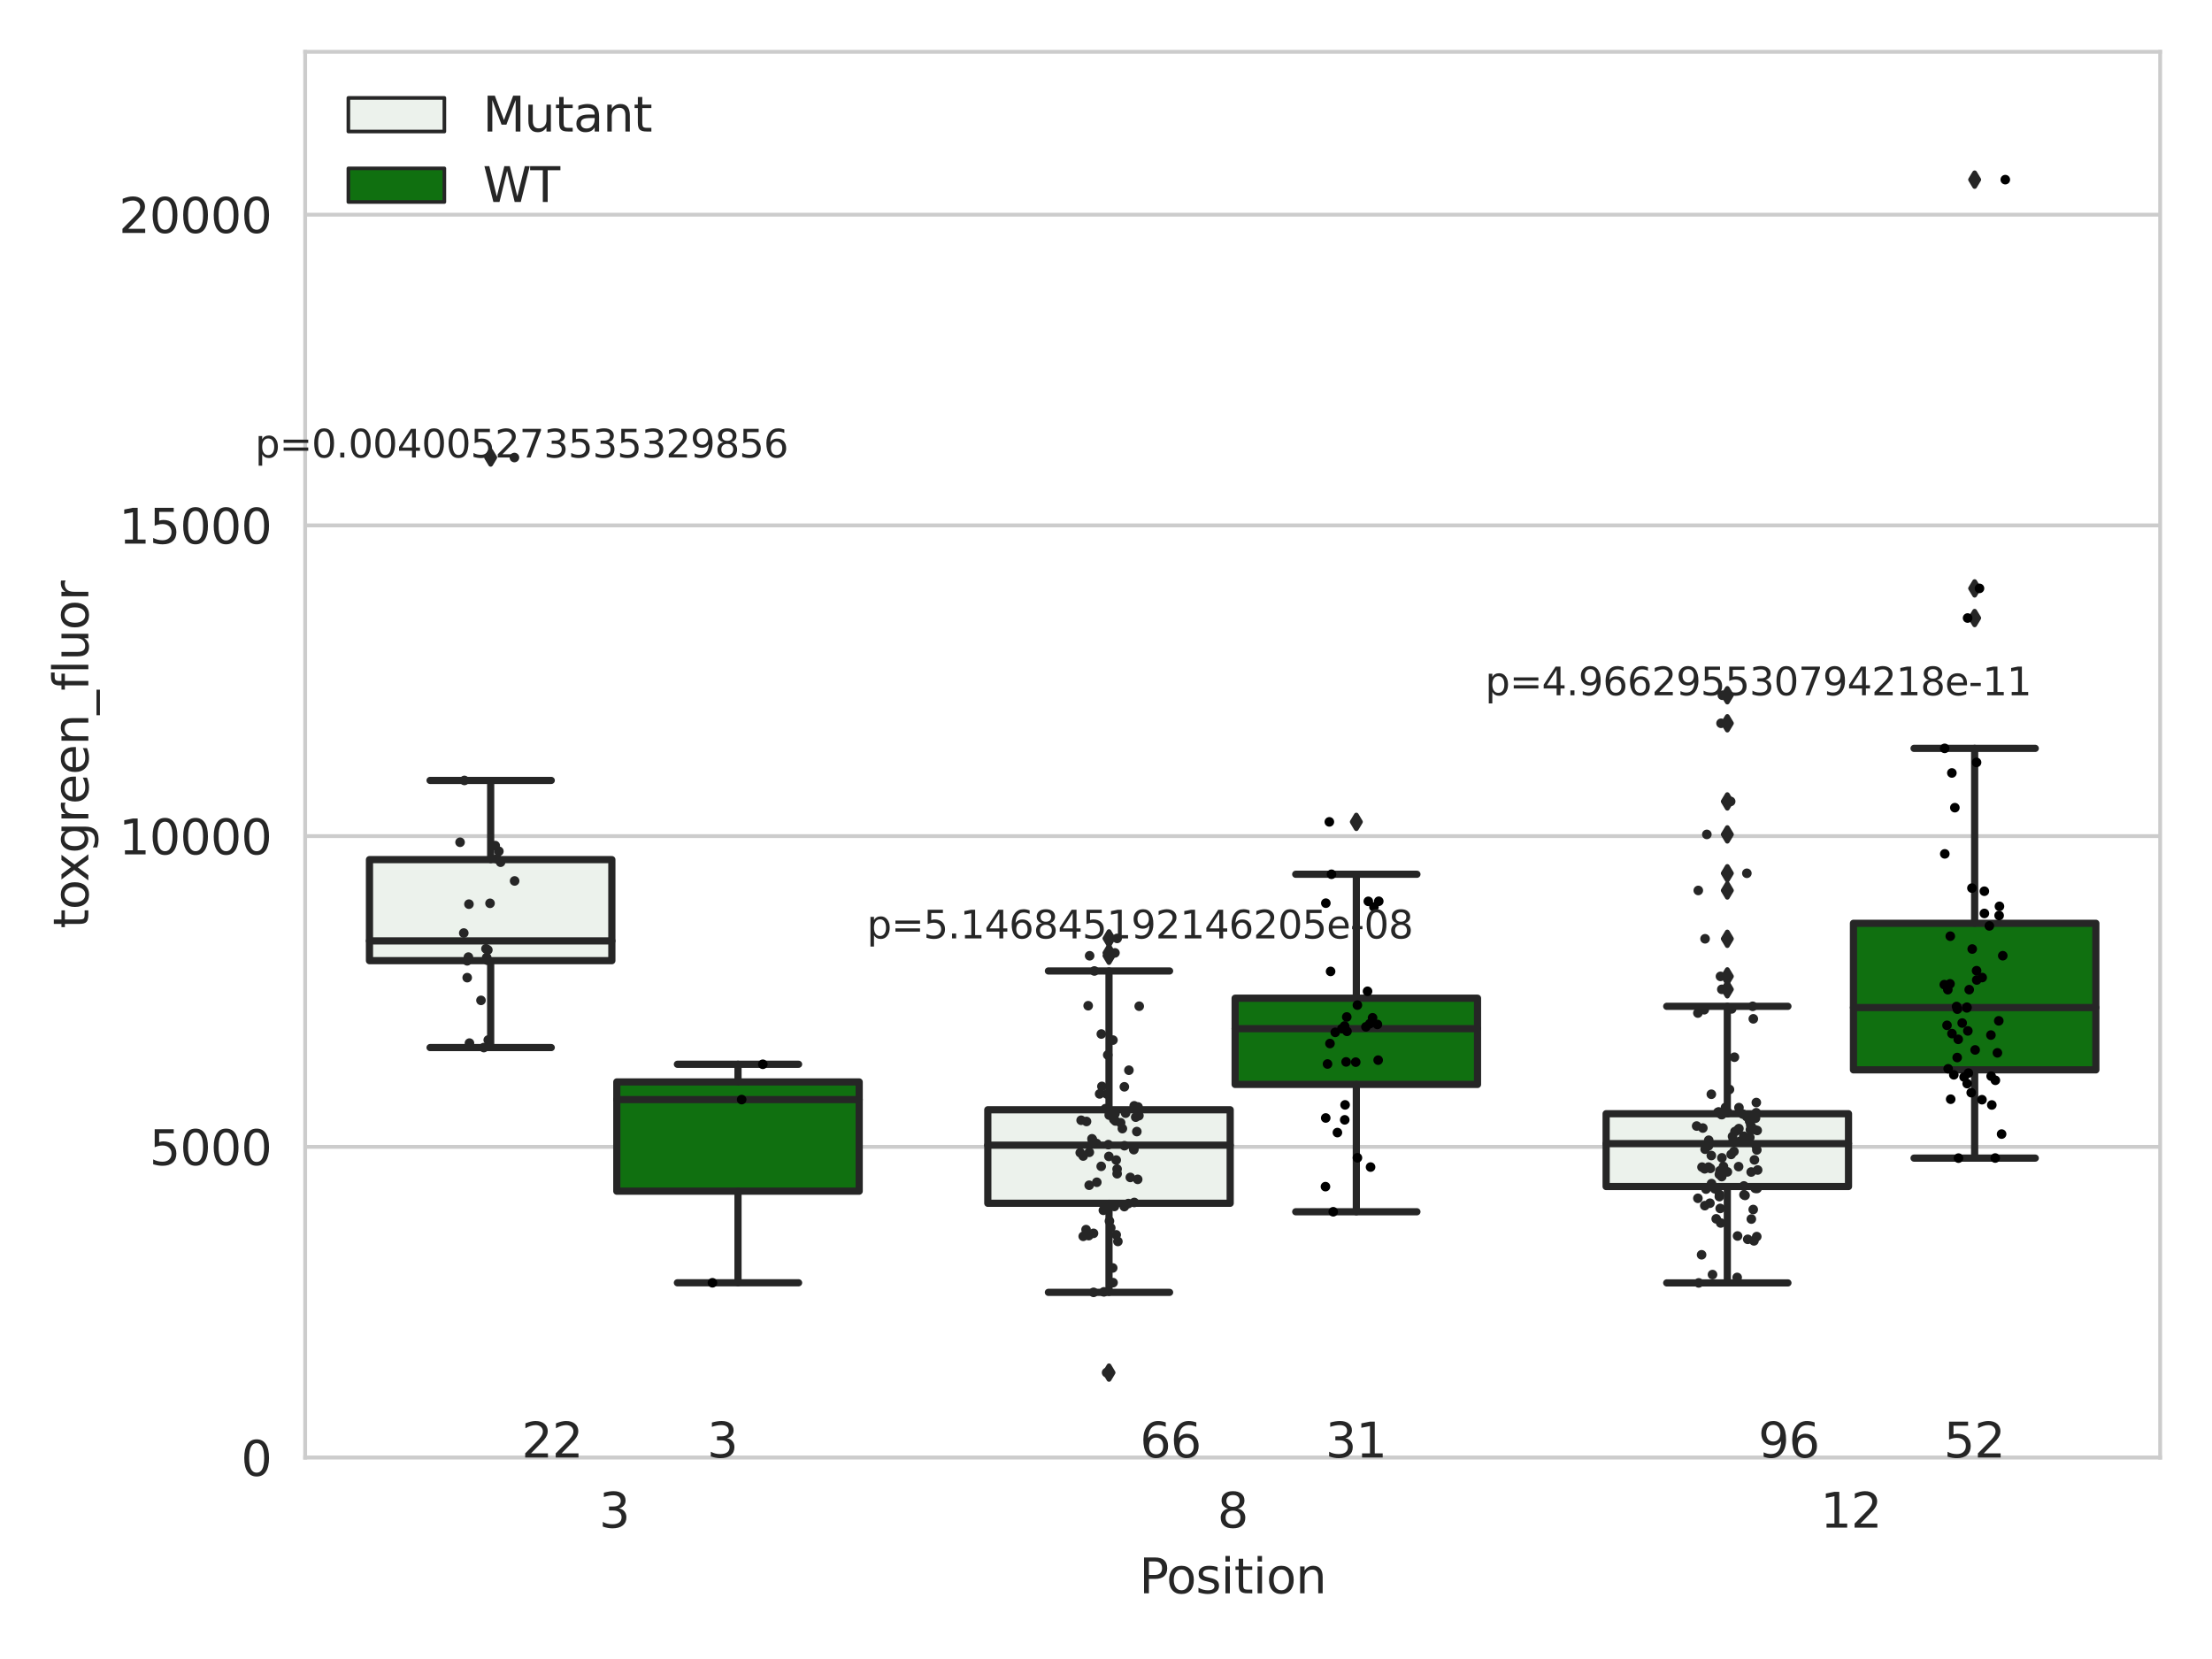 <?xml version="1.0" encoding="utf-8" standalone="no"?>
<!DOCTYPE svg PUBLIC "-//W3C//DTD SVG 1.1//EN"
  "http://www.w3.org/Graphics/SVG/1.1/DTD/svg11.dtd">
<svg xmlns:xlink="http://www.w3.org/1999/xlink" width="460.8pt" height="345.6pt" viewBox="0 0 460.8 345.6" xmlns="http://www.w3.org/2000/svg" version="1.1">
 <defs>
  <style type="text/css">*{stroke-linejoin: round; stroke-linecap: butt}</style>
 </defs>
 <g id="figure_1">
  <g id="patch_1">
   <path d="M 0 345.6 
L 460.8 345.6 
L 460.8 0 
L 0 0 
z
" style="fill: #ffffff"/>
  </g>
  <g id="axes_1">
   <g id="patch_2">
    <path d="M 63.571 303.64 
L 450 303.64 
L 450 10.8 
L 63.571 10.8 
z
" style="fill: #ffffff"/>
   </g>
   <g id="matplotlib.axis_1">
    <g id="xtick_1">
     <g id="text_1">
      <!-- 3 -->
      <g style="fill: #262626" transform="translate(124.795 318.238)scale(0.1 -0.1)">
       <defs>
        <path id="DejaVuSans-33" d="M 2597 2516 
Q 3050 2419 3304 2112 
Q 3559 1806 3559 1356 
Q 3559 666 3084 287 
Q 2609 -91 1734 -91 
Q 1441 -91 1130 -33 
Q 819 25 488 141 
L 488 750 
Q 750 597 1062 519 
Q 1375 441 1716 441 
Q 2309 441 2620 675 
Q 2931 909 2931 1356 
Q 2931 1769 2642 2001 
Q 2353 2234 1838 2234 
L 1294 2234 
L 1294 2753 
L 1863 2753 
Q 2328 2753 2575 2939 
Q 2822 3125 2822 3475 
Q 2822 3834 2567 4026 
Q 2313 4219 1838 4219 
Q 1578 4219 1281 4162 
Q 984 4106 628 3988 
L 628 4550 
Q 988 4650 1302 4700 
Q 1616 4750 1894 4750 
Q 2613 4750 3031 4423 
Q 3450 4097 3450 3541 
Q 3450 3153 3228 2886 
Q 3006 2619 2597 2516 
z
" transform="scale(0.016)"/>
       </defs>
       <use xlink:href="#DejaVuSans-33"/>
      </g>
     </g>
    </g>
    <g id="xtick_2">
     <g id="text_2">
      <!-- 8 -->
      <g style="fill: #262626" transform="translate(253.604 318.238)scale(0.1 -0.1)">
       <defs>
        <path id="DejaVuSans-38" d="M 2034 2216 
Q 1584 2216 1326 1975 
Q 1069 1734 1069 1313 
Q 1069 891 1326 650 
Q 1584 409 2034 409 
Q 2484 409 2743 651 
Q 3003 894 3003 1313 
Q 3003 1734 2745 1975 
Q 2488 2216 2034 2216 
z
M 1403 2484 
Q 997 2584 770 2862 
Q 544 3141 544 3541 
Q 544 4100 942 4425 
Q 1341 4750 2034 4750 
Q 2731 4750 3128 4425 
Q 3525 4100 3525 3541 
Q 3525 3141 3298 2862 
Q 3072 2584 2669 2484 
Q 3125 2378 3379 2068 
Q 3634 1759 3634 1313 
Q 3634 634 3220 271 
Q 2806 -91 2034 -91 
Q 1263 -91 848 271 
Q 434 634 434 1313 
Q 434 1759 690 2068 
Q 947 2378 1403 2484 
z
M 1172 3481 
Q 1172 3119 1398 2916 
Q 1625 2713 2034 2713 
Q 2441 2713 2670 2916 
Q 2900 3119 2900 3481 
Q 2900 3844 2670 4047 
Q 2441 4250 2034 4250 
Q 1625 4250 1398 4047 
Q 1172 3844 1172 3481 
z
" transform="scale(0.016)"/>
       </defs>
       <use xlink:href="#DejaVuSans-38"/>
      </g>
     </g>
    </g>
    <g id="xtick_3">
     <g id="text_3">
      <!-- 12 -->
      <g style="fill: #262626" transform="translate(379.233 318.238)scale(0.1 -0.1)">
       <defs>
        <path id="DejaVuSans-31" d="M 794 531 
L 1825 531 
L 1825 4091 
L 703 3866 
L 703 4441 
L 1819 4666 
L 2450 4666 
L 2450 531 
L 3481 531 
L 3481 0 
L 794 0 
L 794 531 
z
" transform="scale(0.016)"/>
        <path id="DejaVuSans-32" d="M 1228 531 
L 3431 531 
L 3431 0 
L 469 0 
L 469 531 
Q 828 903 1448 1529 
Q 2069 2156 2228 2338 
Q 2531 2678 2651 2914 
Q 2772 3150 2772 3378 
Q 2772 3750 2511 3984 
Q 2250 4219 1831 4219 
Q 1534 4219 1204 4116 
Q 875 4013 500 3803 
L 500 4441 
Q 881 4594 1212 4672 
Q 1544 4750 1819 4750 
Q 2544 4750 2975 4387 
Q 3406 4025 3406 3419 
Q 3406 3131 3298 2873 
Q 3191 2616 2906 2266 
Q 2828 2175 2409 1742 
Q 1991 1309 1228 531 
z
" transform="scale(0.016)"/>
       </defs>
       <use xlink:href="#DejaVuSans-31"/>
       <use xlink:href="#DejaVuSans-32" x="63.623"/>
      </g>
     </g>
    </g>
    <g id="text_4">
     <!-- Position -->
     <g style="fill: #262626" transform="translate(237.322 331.917)scale(0.1 -0.1)">
      <defs>
       <path id="DejaVuSans-50" d="M 1259 4147 
L 1259 2394 
L 2053 2394 
Q 2494 2394 2734 2622 
Q 2975 2850 2975 3272 
Q 2975 3691 2734 3919 
Q 2494 4147 2053 4147 
L 1259 4147 
z
M 628 4666 
L 2053 4666 
Q 2838 4666 3239 4311 
Q 3641 3956 3641 3272 
Q 3641 2581 3239 2228 
Q 2838 1875 2053 1875 
L 1259 1875 
L 1259 0 
L 628 0 
L 628 4666 
z
" transform="scale(0.016)"/>
       <path id="DejaVuSans-6f" d="M 1959 3097 
Q 1497 3097 1228 2736 
Q 959 2375 959 1747 
Q 959 1119 1226 758 
Q 1494 397 1959 397 
Q 2419 397 2687 759 
Q 2956 1122 2956 1747 
Q 2956 2369 2687 2733 
Q 2419 3097 1959 3097 
z
M 1959 3584 
Q 2709 3584 3137 3096 
Q 3566 2609 3566 1747 
Q 3566 888 3137 398 
Q 2709 -91 1959 -91 
Q 1206 -91 779 398 
Q 353 888 353 1747 
Q 353 2609 779 3096 
Q 1206 3584 1959 3584 
z
" transform="scale(0.016)"/>
       <path id="DejaVuSans-73" d="M 2834 3397 
L 2834 2853 
Q 2591 2978 2328 3040 
Q 2066 3103 1784 3103 
Q 1356 3103 1142 2972 
Q 928 2841 928 2578 
Q 928 2378 1081 2264 
Q 1234 2150 1697 2047 
L 1894 2003 
Q 2506 1872 2764 1633 
Q 3022 1394 3022 966 
Q 3022 478 2636 193 
Q 2250 -91 1575 -91 
Q 1294 -91 989 -36 
Q 684 19 347 128 
L 347 722 
Q 666 556 975 473 
Q 1284 391 1588 391 
Q 1994 391 2212 530 
Q 2431 669 2431 922 
Q 2431 1156 2273 1281 
Q 2116 1406 1581 1522 
L 1381 1569 
Q 847 1681 609 1914 
Q 372 2147 372 2553 
Q 372 3047 722 3315 
Q 1072 3584 1716 3584 
Q 2034 3584 2315 3537 
Q 2597 3491 2834 3397 
z
" transform="scale(0.016)"/>
       <path id="DejaVuSans-69" d="M 603 3500 
L 1178 3500 
L 1178 0 
L 603 0 
L 603 3500 
z
M 603 4863 
L 1178 4863 
L 1178 4134 
L 603 4134 
L 603 4863 
z
" transform="scale(0.016)"/>
       <path id="DejaVuSans-74" d="M 1172 4494 
L 1172 3500 
L 2356 3500 
L 2356 3053 
L 1172 3053 
L 1172 1153 
Q 1172 725 1289 603 
Q 1406 481 1766 481 
L 2356 481 
L 2356 0 
L 1766 0 
Q 1100 0 847 248 
Q 594 497 594 1153 
L 594 3053 
L 172 3053 
L 172 3500 
L 594 3500 
L 594 4494 
L 1172 4494 
z
" transform="scale(0.016)"/>
       <path id="DejaVuSans-6e" d="M 3513 2113 
L 3513 0 
L 2938 0 
L 2938 2094 
Q 2938 2591 2744 2837 
Q 2550 3084 2163 3084 
Q 1697 3084 1428 2787 
Q 1159 2491 1159 1978 
L 1159 0 
L 581 0 
L 581 3500 
L 1159 3500 
L 1159 2956 
Q 1366 3272 1645 3428 
Q 1925 3584 2291 3584 
Q 2894 3584 3203 3211 
Q 3513 2838 3513 2113 
z
" transform="scale(0.016)"/>
      </defs>
      <use xlink:href="#DejaVuSans-50"/>
      <use xlink:href="#DejaVuSans-6f" x="56.678"/>
      <use xlink:href="#DejaVuSans-73" x="117.859"/>
      <use xlink:href="#DejaVuSans-69" x="169.959"/>
      <use xlink:href="#DejaVuSans-74" x="197.742"/>
      <use xlink:href="#DejaVuSans-69" x="236.951"/>
      <use xlink:href="#DejaVuSans-6f" x="264.734"/>
      <use xlink:href="#DejaVuSans-6e" x="325.916"/>
     </g>
    </g>
   </g>
   <g id="matplotlib.axis_2">
    <g id="ytick_1">
     <g id="line2d_1">
      <path d="M 63.571 303.64 
L 450 303.64 
" clip-path="url(#pdfc993623d)" style="fill: none; stroke: #cccccc; stroke-width: 0.8; stroke-linecap: round"/>
     </g>
     <g id="text_5">
      <!-- 0 -->
      <g style="fill: #262626" transform="translate(50.209 307.439)scale(0.1 -0.1)">
       <defs>
        <path id="DejaVuSans-30" d="M 2034 4250 
Q 1547 4250 1301 3770 
Q 1056 3291 1056 2328 
Q 1056 1369 1301 889 
Q 1547 409 2034 409 
Q 2525 409 2770 889 
Q 3016 1369 3016 2328 
Q 3016 3291 2770 3770 
Q 2525 4250 2034 4250 
z
M 2034 4750 
Q 2819 4750 3233 4129 
Q 3647 3509 3647 2328 
Q 3647 1150 3233 529 
Q 2819 -91 2034 -91 
Q 1250 -91 836 529 
Q 422 1150 422 2328 
Q 422 3509 836 4129 
Q 1250 4750 2034 4750 
z
" transform="scale(0.016)"/>
       </defs>
       <use xlink:href="#DejaVuSans-30"/>
      </g>
     </g>
    </g>
    <g id="ytick_2">
     <g id="line2d_2">
      <path d="M 63.571 238.91 
L 450 238.91 
" clip-path="url(#pdfc993623d)" style="fill: none; stroke: #cccccc; stroke-width: 0.8; stroke-linecap: round"/>
     </g>
     <g id="text_6">
      <!-- 5000 -->
      <g style="fill: #262626" transform="translate(31.121 242.709)scale(0.1 -0.1)">
       <defs>
        <path id="DejaVuSans-35" d="M 691 4666 
L 3169 4666 
L 3169 4134 
L 1269 4134 
L 1269 2991 
Q 1406 3038 1543 3061 
Q 1681 3084 1819 3084 
Q 2600 3084 3056 2656 
Q 3513 2228 3513 1497 
Q 3513 744 3044 326 
Q 2575 -91 1722 -91 
Q 1428 -91 1123 -41 
Q 819 9 494 109 
L 494 744 
Q 775 591 1075 516 
Q 1375 441 1709 441 
Q 2250 441 2565 725 
Q 2881 1009 2881 1497 
Q 2881 1984 2565 2268 
Q 2250 2553 1709 2553 
Q 1456 2553 1204 2497 
Q 953 2441 691 2322 
L 691 4666 
z
" transform="scale(0.016)"/>
       </defs>
       <use xlink:href="#DejaVuSans-35"/>
       <use xlink:href="#DejaVuSans-30" x="63.623"/>
       <use xlink:href="#DejaVuSans-30" x="127.246"/>
       <use xlink:href="#DejaVuSans-30" x="190.869"/>
      </g>
     </g>
    </g>
    <g id="ytick_3">
     <g id="line2d_3">
      <path d="M 63.571 174.18 
L 450 174.18 
" clip-path="url(#pdfc993623d)" style="fill: none; stroke: #cccccc; stroke-width: 0.8; stroke-linecap: round"/>
     </g>
     <g id="text_7">
      <!-- 10000 -->
      <g style="fill: #262626" transform="translate(24.759 177.979)scale(0.1 -0.1)">
       <use xlink:href="#DejaVuSans-31"/>
       <use xlink:href="#DejaVuSans-30" x="63.623"/>
       <use xlink:href="#DejaVuSans-30" x="127.246"/>
       <use xlink:href="#DejaVuSans-30" x="190.869"/>
       <use xlink:href="#DejaVuSans-30" x="254.492"/>
      </g>
     </g>
    </g>
    <g id="ytick_4">
     <g id="line2d_4">
      <path d="M 63.571 109.45 
L 450 109.45 
" clip-path="url(#pdfc993623d)" style="fill: none; stroke: #cccccc; stroke-width: 0.8; stroke-linecap: round"/>
     </g>
     <g id="text_8">
      <!-- 15000 -->
      <g style="fill: #262626" transform="translate(24.759 113.249)scale(0.1 -0.1)">
       <use xlink:href="#DejaVuSans-31"/>
       <use xlink:href="#DejaVuSans-35" x="63.623"/>
       <use xlink:href="#DejaVuSans-30" x="127.246"/>
       <use xlink:href="#DejaVuSans-30" x="190.869"/>
       <use xlink:href="#DejaVuSans-30" x="254.492"/>
      </g>
     </g>
    </g>
    <g id="ytick_5">
     <g id="line2d_5">
      <path d="M 63.571 44.719 
L 450 44.719 
" clip-path="url(#pdfc993623d)" style="fill: none; stroke: #cccccc; stroke-width: 0.8; stroke-linecap: round"/>
     </g>
     <g id="text_9">
      <!-- 20000 -->
      <g style="fill: #262626" transform="translate(24.759 48.519)scale(0.1 -0.1)">
       <use xlink:href="#DejaVuSans-32"/>
       <use xlink:href="#DejaVuSans-30" x="63.623"/>
       <use xlink:href="#DejaVuSans-30" x="127.246"/>
       <use xlink:href="#DejaVuSans-30" x="190.869"/>
       <use xlink:href="#DejaVuSans-30" x="254.492"/>
      </g>
     </g>
    </g>
    <g id="text_10">
     <!-- toxgreen_fluor -->
     <g style="fill: #262626" transform="translate(18.401 193.415)rotate(-90)scale(0.1 -0.1)">
      <defs>
       <path id="DejaVuSans-78" d="M 3513 3500 
L 2247 1797 
L 3578 0 
L 2900 0 
L 1881 1375 
L 863 0 
L 184 0 
L 1544 1831 
L 300 3500 
L 978 3500 
L 1906 2253 
L 2834 3500 
L 3513 3500 
z
" transform="scale(0.016)"/>
       <path id="DejaVuSans-67" d="M 2906 1791 
Q 2906 2416 2648 2759 
Q 2391 3103 1925 3103 
Q 1463 3103 1205 2759 
Q 947 2416 947 1791 
Q 947 1169 1205 825 
Q 1463 481 1925 481 
Q 2391 481 2648 825 
Q 2906 1169 2906 1791 
z
M 3481 434 
Q 3481 -459 3084 -895 
Q 2688 -1331 1869 -1331 
Q 1566 -1331 1297 -1286 
Q 1028 -1241 775 -1147 
L 775 -588 
Q 1028 -725 1275 -790 
Q 1522 -856 1778 -856 
Q 2344 -856 2625 -561 
Q 2906 -266 2906 331 
L 2906 616 
Q 2728 306 2450 153 
Q 2172 0 1784 0 
Q 1141 0 747 490 
Q 353 981 353 1791 
Q 353 2603 747 3093 
Q 1141 3584 1784 3584 
Q 2172 3584 2450 3431 
Q 2728 3278 2906 2969 
L 2906 3500 
L 3481 3500 
L 3481 434 
z
" transform="scale(0.016)"/>
       <path id="DejaVuSans-72" d="M 2631 2963 
Q 2534 3019 2420 3045 
Q 2306 3072 2169 3072 
Q 1681 3072 1420 2755 
Q 1159 2438 1159 1844 
L 1159 0 
L 581 0 
L 581 3500 
L 1159 3500 
L 1159 2956 
Q 1341 3275 1631 3429 
Q 1922 3584 2338 3584 
Q 2397 3584 2469 3576 
Q 2541 3569 2628 3553 
L 2631 2963 
z
" transform="scale(0.016)"/>
       <path id="DejaVuSans-65" d="M 3597 1894 
L 3597 1613 
L 953 1613 
Q 991 1019 1311 708 
Q 1631 397 2203 397 
Q 2534 397 2845 478 
Q 3156 559 3463 722 
L 3463 178 
Q 3153 47 2828 -22 
Q 2503 -91 2169 -91 
Q 1331 -91 842 396 
Q 353 884 353 1716 
Q 353 2575 817 3079 
Q 1281 3584 2069 3584 
Q 2775 3584 3186 3129 
Q 3597 2675 3597 1894 
z
M 3022 2063 
Q 3016 2534 2758 2815 
Q 2500 3097 2075 3097 
Q 1594 3097 1305 2825 
Q 1016 2553 972 2059 
L 3022 2063 
z
" transform="scale(0.016)"/>
       <path id="DejaVuSans-5f" d="M 3263 -1063 
L 3263 -1509 
L -63 -1509 
L -63 -1063 
L 3263 -1063 
z
" transform="scale(0.016)"/>
       <path id="DejaVuSans-66" d="M 2375 4863 
L 2375 4384 
L 1825 4384 
Q 1516 4384 1395 4259 
Q 1275 4134 1275 3809 
L 1275 3500 
L 2222 3500 
L 2222 3053 
L 1275 3053 
L 1275 0 
L 697 0 
L 697 3053 
L 147 3053 
L 147 3500 
L 697 3500 
L 697 3744 
Q 697 4328 969 4595 
Q 1241 4863 1831 4863 
L 2375 4863 
z
" transform="scale(0.016)"/>
       <path id="DejaVuSans-6c" d="M 603 4863 
L 1178 4863 
L 1178 0 
L 603 0 
L 603 4863 
z
" transform="scale(0.016)"/>
       <path id="DejaVuSans-75" d="M 544 1381 
L 544 3500 
L 1119 3500 
L 1119 1403 
Q 1119 906 1312 657 
Q 1506 409 1894 409 
Q 2359 409 2629 706 
Q 2900 1003 2900 1516 
L 2900 3500 
L 3475 3500 
L 3475 0 
L 2900 0 
L 2900 538 
Q 2691 219 2414 64 
Q 2138 -91 1772 -91 
Q 1169 -91 856 284 
Q 544 659 544 1381 
z
M 1991 3584 
L 1991 3584 
z
" transform="scale(0.016)"/>
      </defs>
      <use xlink:href="#DejaVuSans-74"/>
      <use xlink:href="#DejaVuSans-6f" x="39.209"/>
      <use xlink:href="#DejaVuSans-78" x="97.266"/>
      <use xlink:href="#DejaVuSans-67" x="156.445"/>
      <use xlink:href="#DejaVuSans-72" x="219.922"/>
      <use xlink:href="#DejaVuSans-65" x="258.785"/>
      <use xlink:href="#DejaVuSans-65" x="320.309"/>
      <use xlink:href="#DejaVuSans-6e" x="381.832"/>
      <use xlink:href="#DejaVuSans-5f" x="445.211"/>
      <use xlink:href="#DejaVuSans-66" x="495.211"/>
      <use xlink:href="#DejaVuSans-6c" x="530.416"/>
      <use xlink:href="#DejaVuSans-75" x="558.199"/>
      <use xlink:href="#DejaVuSans-6f" x="621.578"/>
      <use xlink:href="#DejaVuSans-72" x="682.76"/>
     </g>
    </g>
   </g>
   <g id="patch_3">
    <path d="M 76.967 200.125 
L 127.461 200.125 
L 127.461 179.077 
L 76.967 179.077 
L 76.967 200.125 
z
" clip-path="url(#pdfc993623d)" style="fill: #ecf2ec; stroke: #262626; stroke-width: 1.5; stroke-linejoin: miter"/>
   </g>
   <g id="patch_4">
    <path d="M 128.491 248.146 
L 178.985 248.146 
L 178.985 225.386 
L 128.491 225.386 
L 128.491 248.146 
z
" clip-path="url(#pdfc993623d)" style="fill: #107010; stroke: #262626; stroke-width: 1.5; stroke-linejoin: miter"/>
   </g>
   <g id="patch_5">
    <path d="M 205.777 250.668 
L 256.27 250.668 
L 256.27 231.185 
L 205.777 231.185 
L 205.777 250.668 
z
" clip-path="url(#pdfc993623d)" style="fill: #ecf2ec; stroke: #262626; stroke-width: 1.5; stroke-linejoin: miter"/>
   </g>
   <g id="patch_6">
    <path d="M 257.301 225.908 
L 307.794 225.908 
L 307.794 207.943 
L 257.301 207.943 
L 257.301 225.908 
z
" clip-path="url(#pdfc993623d)" style="fill: #107010; stroke: #262626; stroke-width: 1.5; stroke-linejoin: miter"/>
   </g>
   <g id="patch_7">
    <path d="M 334.587 247.177 
L 385.08 247.177 
L 385.08 232.008 
L 334.587 232.008 
L 334.587 247.177 
z
" clip-path="url(#pdfc993623d)" style="fill: #ecf2ec; stroke: #262626; stroke-width: 1.5; stroke-linejoin: miter"/>
   </g>
   <g id="patch_8">
    <path d="M 386.11 222.872 
L 436.604 222.872 
L 436.604 192.339 
L 386.11 192.339 
L 386.11 222.872 
z
" clip-path="url(#pdfc993623d)" style="fill: #107010; stroke: #262626; stroke-width: 1.5; stroke-linejoin: miter"/>
   </g>
   <g id="patch_9">
    <path d="M 127.976 303.64 
L 127.976 303.64 
L 127.976 303.64 
L 127.976 303.64 
z
" clip-path="url(#pdfc993623d)" style="fill: #ecf2ec; stroke: #262626; stroke-width: 0.75; stroke-linejoin: miter"/>
   </g>
   <g id="patch_10">
    <path d="M 127.976 303.64 
L 127.976 303.64 
L 127.976 303.64 
L 127.976 303.64 
z
" clip-path="url(#pdfc993623d)" style="fill: #107010; stroke: #262626; stroke-width: 0.75; stroke-linejoin: miter"/>
   </g>
   <g id="PathCollection_1"/>
   <g id="PathCollection_2"/>
   <g id="line2d_6">
    <path d="M 102.214 200.125 
L 102.214 218.228 
" clip-path="url(#pdfc993623d)" style="fill: none; stroke: #262626; stroke-width: 1.5; stroke-linecap: round"/>
   </g>
   <g id="line2d_7">
    <path d="M 102.214 179.077 
L 102.214 162.578 
" clip-path="url(#pdfc993623d)" style="fill: none; stroke: #262626; stroke-width: 1.5; stroke-linecap: round"/>
   </g>
   <g id="line2d_8">
    <path d="M 89.591 218.228 
L 114.837 218.228 
" clip-path="url(#pdfc993623d)" style="fill: none; stroke: #262626; stroke-width: 1.5; stroke-linecap: round"/>
   </g>
   <g id="line2d_9">
    <path d="M 89.591 162.578 
L 114.837 162.578 
" clip-path="url(#pdfc993623d)" style="fill: none; stroke: #262626; stroke-width: 1.5; stroke-linecap: round"/>
   </g>
   <g id="line2d_10">
    <defs>
     <path id="md3f6a26bb7" d="M -0 1.414 
L 0.849 0 
L 0 -1.414 
L -0.849 -0 
z
" style="stroke: #262626; stroke-linejoin: miter"/>
    </defs>
    <g clip-path="url(#pdfc993623d)">
     <use xlink:href="#md3f6a26bb7" x="102.214" y="95.309" style="fill: #262626; stroke: #262626; stroke-linejoin: miter"/>
    </g>
   </g>
   <g id="line2d_11">
    <path d="M 153.738 248.146 
L 153.738 267.226 
" clip-path="url(#pdfc993623d)" style="fill: none; stroke: #262626; stroke-width: 1.5; stroke-linecap: round"/>
   </g>
   <g id="line2d_12">
    <path d="M 153.738 225.386 
L 153.738 221.707 
" clip-path="url(#pdfc993623d)" style="fill: none; stroke: #262626; stroke-width: 1.5; stroke-linecap: round"/>
   </g>
   <g id="line2d_13">
    <path d="M 141.115 267.226 
L 166.361 267.226 
" clip-path="url(#pdfc993623d)" style="fill: none; stroke: #262626; stroke-width: 1.5; stroke-linecap: round"/>
   </g>
   <g id="line2d_14">
    <path d="M 141.115 221.707 
L 166.361 221.707 
" clip-path="url(#pdfc993623d)" style="fill: none; stroke: #262626; stroke-width: 1.5; stroke-linecap: round"/>
   </g>
   <g id="line2d_15"/>
   <g id="line2d_16">
    <path d="M 231.024 250.668 
L 231.024 269.221 
" clip-path="url(#pdfc993623d)" style="fill: none; stroke: #262626; stroke-width: 1.5; stroke-linecap: round"/>
   </g>
   <g id="line2d_17">
    <path d="M 231.024 231.185 
L 231.024 202.272 
" clip-path="url(#pdfc993623d)" style="fill: none; stroke: #262626; stroke-width: 1.5; stroke-linecap: round"/>
   </g>
   <g id="line2d_18">
    <path d="M 218.4 269.221 
L 243.647 269.221 
" clip-path="url(#pdfc993623d)" style="fill: none; stroke: #262626; stroke-width: 1.5; stroke-linecap: round"/>
   </g>
   <g id="line2d_19">
    <path d="M 218.4 202.272 
L 243.647 202.272 
" clip-path="url(#pdfc993623d)" style="fill: none; stroke: #262626; stroke-width: 1.5; stroke-linecap: round"/>
   </g>
   <g id="line2d_20">
    <g clip-path="url(#pdfc993623d)">
     <use xlink:href="#md3f6a26bb7" x="231.024" y="285.94" style="fill: #262626; stroke: #262626; stroke-linejoin: miter"/>
     <use xlink:href="#md3f6a26bb7" x="231.024" y="199.102" style="fill: #262626; stroke: #262626; stroke-linejoin: miter"/>
     <use xlink:href="#md3f6a26bb7" x="231.024" y="195.487" style="fill: #262626; stroke: #262626; stroke-linejoin: miter"/>
     <use xlink:href="#md3f6a26bb7" x="231.024" y="198.504" style="fill: #262626; stroke: #262626; stroke-linejoin: miter"/>
    </g>
   </g>
   <g id="line2d_21">
    <path d="M 282.548 225.908 
L 282.548 252.432 
" clip-path="url(#pdfc993623d)" style="fill: none; stroke: #262626; stroke-width: 1.5; stroke-linecap: round"/>
   </g>
   <g id="line2d_22">
    <path d="M 282.548 207.943 
L 282.548 182.125 
" clip-path="url(#pdfc993623d)" style="fill: none; stroke: #262626; stroke-width: 1.5; stroke-linecap: round"/>
   </g>
   <g id="line2d_23">
    <path d="M 269.924 252.432 
L 295.171 252.432 
" clip-path="url(#pdfc993623d)" style="fill: none; stroke: #262626; stroke-width: 1.5; stroke-linecap: round"/>
   </g>
   <g id="line2d_24">
    <path d="M 269.924 182.125 
L 295.171 182.125 
" clip-path="url(#pdfc993623d)" style="fill: none; stroke: #262626; stroke-width: 1.5; stroke-linecap: round"/>
   </g>
   <g id="line2d_25">
    <g clip-path="url(#pdfc993623d)">
     <use xlink:href="#md3f6a26bb7" x="282.548" y="171.211" style="fill: #262626; stroke: #262626; stroke-linejoin: miter"/>
    </g>
   </g>
   <g id="line2d_26">
    <path d="M 359.833 247.177 
L 359.833 267.252 
" clip-path="url(#pdfc993623d)" style="fill: none; stroke: #262626; stroke-width: 1.5; stroke-linecap: round"/>
   </g>
   <g id="line2d_27">
    <path d="M 359.833 232.008 
L 359.833 209.634 
" clip-path="url(#pdfc993623d)" style="fill: none; stroke: #262626; stroke-width: 1.5; stroke-linecap: round"/>
   </g>
   <g id="line2d_28">
    <path d="M 347.21 267.252 
L 372.457 267.252 
" clip-path="url(#pdfc993623d)" style="fill: none; stroke: #262626; stroke-width: 1.5; stroke-linecap: round"/>
   </g>
   <g id="line2d_29">
    <path d="M 347.21 209.634 
L 372.457 209.634 
" clip-path="url(#pdfc993623d)" style="fill: none; stroke: #262626; stroke-width: 1.5; stroke-linecap: round"/>
   </g>
   <g id="line2d_30">
    <g clip-path="url(#pdfc993623d)">
     <use xlink:href="#md3f6a26bb7" x="359.833" y="195.567" style="fill: #262626; stroke: #262626; stroke-linejoin: miter"/>
     <use xlink:href="#md3f6a26bb7" x="359.833" y="166.951" style="fill: #262626; stroke: #262626; stroke-linejoin: miter"/>
     <use xlink:href="#md3f6a26bb7" x="359.833" y="203.397" style="fill: #262626; stroke: #262626; stroke-linejoin: miter"/>
     <use xlink:href="#md3f6a26bb7" x="359.833" y="173.821" style="fill: #262626; stroke: #262626; stroke-linejoin: miter"/>
     <use xlink:href="#md3f6a26bb7" x="359.833" y="144.833" style="fill: #262626; stroke: #262626; stroke-linejoin: miter"/>
     <use xlink:href="#md3f6a26bb7" x="359.833" y="185.498" style="fill: #262626; stroke: #262626; stroke-linejoin: miter"/>
     <use xlink:href="#md3f6a26bb7" x="359.833" y="206.097" style="fill: #262626; stroke: #262626; stroke-linejoin: miter"/>
     <use xlink:href="#md3f6a26bb7" x="359.833" y="150.671" style="fill: #262626; stroke: #262626; stroke-linejoin: miter"/>
     <use xlink:href="#md3f6a26bb7" x="359.833" y="181.92" style="fill: #262626; stroke: #262626; stroke-linejoin: miter"/>
    </g>
   </g>
   <g id="line2d_31">
    <path d="M 411.357 222.872 
L 411.357 241.257 
" clip-path="url(#pdfc993623d)" style="fill: none; stroke: #262626; stroke-width: 1.5; stroke-linecap: round"/>
   </g>
   <g id="line2d_32">
    <path d="M 411.357 192.339 
L 411.357 155.9 
" clip-path="url(#pdfc993623d)" style="fill: none; stroke: #262626; stroke-width: 1.5; stroke-linecap: round"/>
   </g>
   <g id="line2d_33">
    <path d="M 398.734 241.257 
L 423.98 241.257 
" clip-path="url(#pdfc993623d)" style="fill: none; stroke: #262626; stroke-width: 1.5; stroke-linecap: round"/>
   </g>
   <g id="line2d_34">
    <path d="M 398.734 155.9 
L 423.98 155.9 
" clip-path="url(#pdfc993623d)" style="fill: none; stroke: #262626; stroke-width: 1.5; stroke-linecap: round"/>
   </g>
   <g id="line2d_35">
    <g clip-path="url(#pdfc993623d)">
     <use xlink:href="#md3f6a26bb7" x="411.357" y="122.572" style="fill: #262626; stroke: #262626; stroke-linejoin: miter"/>
     <use xlink:href="#md3f6a26bb7" x="411.357" y="37.422" style="fill: #262626; stroke: #262626; stroke-linejoin: miter"/>
     <use xlink:href="#md3f6a26bb7" x="411.357" y="128.746" style="fill: #262626; stroke: #262626; stroke-linejoin: miter"/>
    </g>
   </g>
   <g id="line2d_36">
    <path d="M 76.967 196.004 
L 127.461 196.004 
" clip-path="url(#pdfc993623d)" style="fill: none; stroke: #262626; stroke-width: 1.5; stroke-linecap: round"/>
   </g>
   <g id="line2d_37">
    <path d="M 128.491 229.065 
L 178.985 229.065 
" clip-path="url(#pdfc993623d)" style="fill: none; stroke: #262626; stroke-width: 1.5; stroke-linecap: round"/>
   </g>
   <g id="line2d_38">
    <path d="M 205.777 238.56 
L 256.27 238.56 
" clip-path="url(#pdfc993623d)" style="fill: none; stroke: #262626; stroke-width: 1.5; stroke-linecap: round"/>
   </g>
   <g id="line2d_39">
    <path d="M 257.301 214.292 
L 307.794 214.292 
" clip-path="url(#pdfc993623d)" style="fill: none; stroke: #262626; stroke-width: 1.5; stroke-linecap: round"/>
   </g>
   <g id="line2d_40">
    <path d="M 334.587 238.234 
L 385.08 238.234 
" clip-path="url(#pdfc993623d)" style="fill: none; stroke: #262626; stroke-width: 1.5; stroke-linecap: round"/>
   </g>
   <g id="line2d_41">
    <path d="M 386.11 209.889 
L 436.604 209.889 
" clip-path="url(#pdfc993623d)" style="fill: none; stroke: #262626; stroke-width: 1.5; stroke-linecap: round"/>
   </g>
   <g id="patch_11">
    <path d="M 63.571 303.64 
L 63.571 10.8 
" style="fill: none; stroke: #cccccc; stroke-width: 0.8; stroke-linejoin: miter; stroke-linecap: square"/>
   </g>
   <g id="patch_12">
    <path d="M 450 303.64 
L 450 10.8 
" style="fill: none; stroke: #cccccc; stroke-width: 0.8; stroke-linejoin: miter; stroke-linecap: square"/>
   </g>
   <g id="patch_13">
    <path d="M 63.571 303.64 
L 450 303.64 
" style="fill: none; stroke: #cccccc; stroke-width: 0.8; stroke-linejoin: miter; stroke-linecap: square"/>
   </g>
   <g id="patch_14">
    <path d="M 63.571 10.8 
L 450 10.8 
" style="fill: none; stroke: #cccccc; stroke-width: 0.8; stroke-linejoin: miter; stroke-linecap: square"/>
   </g>
   <g id="PathCollection_3">
    <defs>
     <path id="C0_0_74f697e18c" d="M 0 1 
C 0.265 1 0.52 0.895 0.707 0.707 
C 0.895 0.52 1 0.265 1 -0 
C 1 -0.265 0.895 -0.52 0.707 -0.707 
C 0.52 -0.895 0.265 -1 0 -1 
C -0.265 -1 -0.52 -0.895 -0.707 -0.707 
C -0.895 -0.52 -1 -0.265 -1 0 
C -1 0.265 -0.895 0.52 -0.707 0.707 
C -0.52 0.895 -0.265 1 0 1 
z
"/>
    </defs>
    <g clip-path="url(#pdfc993623d)">
     <use xlink:href="#C0_0_74f697e18c" x="103.163" y="176.153" style="fill: #262626"/>
    </g>
    <g clip-path="url(#pdfc993623d)">
     <use xlink:href="#C0_0_74f697e18c" x="104.283" y="179.612" style="fill: #262626"/>
    </g>
    <g clip-path="url(#pdfc993623d)">
     <use xlink:href="#C0_0_74f697e18c" x="97.796" y="217.298" style="fill: #262626"/>
    </g>
    <g clip-path="url(#pdfc993623d)">
     <use xlink:href="#C0_0_74f697e18c" x="101.713" y="216.649" style="fill: #262626"/>
    </g>
    <g clip-path="url(#pdfc993623d)">
     <use xlink:href="#C0_0_74f697e18c" x="102.083" y="188.176" style="fill: #262626"/>
    </g>
    <g clip-path="url(#pdfc993623d)">
     <use xlink:href="#C0_0_74f697e18c" x="101.382" y="199.473" style="fill: #262626"/>
    </g>
    <g clip-path="url(#pdfc993623d)">
     <use xlink:href="#C0_0_74f697e18c" x="97.578" y="199.381" style="fill: #262626"/>
    </g>
    <g clip-path="url(#pdfc993623d)">
     <use xlink:href="#C0_0_74f697e18c" x="96.614" y="194.368" style="fill: #262626"/>
    </g>
    <g clip-path="url(#pdfc993623d)">
     <use xlink:href="#C0_0_74f697e18c" x="103.922" y="177.333" style="fill: #262626"/>
    </g>
    <g clip-path="url(#pdfc993623d)">
     <use xlink:href="#C0_0_74f697e18c" x="95.84" y="175.457" style="fill: #262626"/>
    </g>
    <g clip-path="url(#pdfc993623d)">
     <use xlink:href="#C0_0_74f697e18c" x="97.321" y="200.155" style="fill: #262626"/>
    </g>
    <g clip-path="url(#pdfc993623d)">
     <use xlink:href="#C0_0_74f697e18c" x="97.69" y="188.352" style="fill: #262626"/>
    </g>
    <g clip-path="url(#pdfc993623d)">
     <use xlink:href="#C0_0_74f697e18c" x="96.745" y="162.578" style="fill: #262626"/>
    </g>
    <g clip-path="url(#pdfc993623d)">
     <use xlink:href="#C0_0_74f697e18c" x="101.531" y="200.035" style="fill: #262626"/>
    </g>
    <g clip-path="url(#pdfc993623d)">
     <use xlink:href="#C0_0_74f697e18c" x="100.199" y="208.395" style="fill: #262626"/>
    </g>
    <g clip-path="url(#pdfc993623d)">
     <use xlink:href="#C0_0_74f697e18c" x="107.204" y="183.515" style="fill: #262626"/>
    </g>
    <g clip-path="url(#pdfc993623d)">
     <use xlink:href="#C0_0_74f697e18c" x="103.526" y="178.899" style="fill: #262626"/>
    </g>
    <g clip-path="url(#pdfc993623d)">
     <use xlink:href="#C0_0_74f697e18c" x="97.326" y="203.663" style="fill: #262626"/>
    </g>
    <g clip-path="url(#pdfc993623d)">
     <use xlink:href="#C0_0_74f697e18c" x="100.796" y="218.228" style="fill: #262626"/>
    </g>
    <g clip-path="url(#pdfc993623d)">
     <use xlink:href="#C0_0_74f697e18c" x="107.162" y="95.309" style="fill: #262626"/>
    </g>
    <g clip-path="url(#pdfc993623d)">
     <use xlink:href="#C0_0_74f697e18c" x="101.236" y="197.639" style="fill: #262626"/>
    </g>
    <g clip-path="url(#pdfc993623d)">
     <use xlink:href="#C0_0_74f697e18c" x="101.63" y="197.895" style="fill: #262626"/>
    </g>
   </g>
   <g id="PathCollection_4">
    <defs>
     <path id="C1_0_dccf42a39d" d="M 0 1 
C 0.265 1 0.52 0.895 0.707 0.707 
C 0.895 0.52 1 0.265 1 -0 
C 1 -0.265 0.895 -0.52 0.707 -0.707 
C 0.52 -0.895 0.265 -1 0 -1 
C -0.265 -1 -0.52 -0.895 -0.707 -0.707 
C -0.895 -0.52 -1 -0.265 -1 0 
C -1 0.265 -0.895 0.52 -0.707 0.707 
C -0.52 0.895 -0.265 1 0 1 
z
"/>
    </defs>
    <g clip-path="url(#pdfc993623d)">
     <use xlink:href="#C1_0_dccf42a39d" x="154.502" y="229.065"/>
    </g>
    <g clip-path="url(#pdfc993623d)">
     <use xlink:href="#C1_0_dccf42a39d" x="158.908" y="221.707"/>
    </g>
    <g clip-path="url(#pdfc993623d)">
     <use xlink:href="#C1_0_dccf42a39d" x="148.417" y="267.226"/>
    </g>
   </g>
   <g id="PathCollection_5">
    <defs>
     <path id="C2_0_134ad13c2d" d="M 0 1 
C 0.265 1 0.52 0.895 0.707 0.707 
C 0.895 0.52 1 0.265 1 -0 
C 1 -0.265 0.895 -0.52 0.707 -0.707 
C 0.52 -0.895 0.265 -1 0 -1 
C -0.265 -1 -0.52 -0.895 -0.707 -0.707 
C -0.895 -0.52 -1 -0.265 -1 0 
C -1 0.265 -0.895 0.52 -0.707 0.707 
C -0.52 0.895 -0.265 1 0 1 
z
"/>
    </defs>
    <g clip-path="url(#pdfc993623d)">
     <use xlink:href="#C2_0_134ad13c2d" x="232.876" y="258.617" style="fill: #262626"/>
    </g>
    <g clip-path="url(#pdfc993623d)">
     <use xlink:href="#C2_0_134ad13c2d" x="225.648" y="240.818" style="fill: #262626"/>
    </g>
    <g clip-path="url(#pdfc993623d)">
     <use xlink:href="#C2_0_134ad13c2d" x="230.997" y="240.903" style="fill: #262626"/>
    </g>
    <g clip-path="url(#pdfc993623d)">
     <use xlink:href="#C2_0_134ad13c2d" x="230.292" y="230.949" style="fill: #262626"/>
    </g>
    <g clip-path="url(#pdfc993623d)">
     <use xlink:href="#C2_0_134ad13c2d" x="226.808" y="257.399" style="fill: #262626"/>
    </g>
    <g clip-path="url(#pdfc993623d)">
     <use xlink:href="#C2_0_134ad13c2d" x="232.524" y="257.235" style="fill: #262626"/>
    </g>
    <g clip-path="url(#pdfc993623d)">
     <use xlink:href="#C2_0_134ad13c2d" x="231.8" y="264.136" style="fill: #262626"/>
    </g>
    <g clip-path="url(#pdfc993623d)">
     <use xlink:href="#C2_0_134ad13c2d" x="232.527" y="241.661" style="fill: #262626"/>
    </g>
    <g clip-path="url(#pdfc993623d)">
     <use xlink:href="#C2_0_134ad13c2d" x="233.811" y="235.109" style="fill: #262626"/>
    </g>
    <g clip-path="url(#pdfc993623d)">
     <use xlink:href="#C2_0_134ad13c2d" x="231.066" y="232.298" style="fill: #262626"/>
    </g>
    <g clip-path="url(#pdfc993623d)">
     <use xlink:href="#C2_0_134ad13c2d" x="227.977" y="202.272" style="fill: #262626"/>
    </g>
    <g clip-path="url(#pdfc993623d)">
     <use xlink:href="#C2_0_134ad13c2d" x="234.224" y="226.401" style="fill: #262626"/>
    </g>
    <g clip-path="url(#pdfc993623d)">
     <use xlink:href="#C2_0_134ad13c2d" x="232.719" y="244.516" style="fill: #262626"/>
    </g>
    <g clip-path="url(#pdfc993623d)">
     <use xlink:href="#C2_0_134ad13c2d" x="237.002" y="245.68" style="fill: #262626"/>
    </g>
    <g clip-path="url(#pdfc993623d)">
     <use xlink:href="#C2_0_134ad13c2d" x="232.268" y="232.004" style="fill: #262626"/>
    </g>
    <g clip-path="url(#pdfc993623d)">
     <use xlink:href="#C2_0_134ad13c2d" x="226.99" y="199.102" style="fill: #262626"/>
    </g>
    <g clip-path="url(#pdfc993623d)">
     <use xlink:href="#C2_0_134ad13c2d" x="226.926" y="240.045" style="fill: #262626"/>
    </g>
    <g clip-path="url(#pdfc993623d)">
     <use xlink:href="#C2_0_134ad13c2d" x="225.657" y="257.547" style="fill: #262626"/>
    </g>
    <g clip-path="url(#pdfc993623d)">
     <use xlink:href="#C2_0_134ad13c2d" x="228.444" y="238.218" style="fill: #262626"/>
    </g>
    <g clip-path="url(#pdfc993623d)">
     <use xlink:href="#C2_0_134ad13c2d" x="226.342" y="233.624" style="fill: #262626"/>
    </g>
    <g clip-path="url(#pdfc993623d)">
     <use xlink:href="#C2_0_134ad13c2d" x="235.059" y="250.726" style="fill: #262626"/>
    </g>
    <g clip-path="url(#pdfc993623d)">
     <use xlink:href="#C2_0_134ad13c2d" x="226.686" y="209.51" style="fill: #262626"/>
    </g>
    <g clip-path="url(#pdfc993623d)">
     <use xlink:href="#C2_0_134ad13c2d" x="236.274" y="230.362" style="fill: #262626"/>
    </g>
    <g clip-path="url(#pdfc993623d)">
     <use xlink:href="#C2_0_134ad13c2d" x="237.319" y="209.612" style="fill: #262626"/>
    </g>
    <g clip-path="url(#pdfc993623d)">
     <use xlink:href="#C2_0_134ad13c2d" x="230.562" y="227.895" style="fill: #262626"/>
    </g>
    <g clip-path="url(#pdfc993623d)">
     <use xlink:href="#C2_0_134ad13c2d" x="229.962" y="269.119" style="fill: #262626"/>
    </g>
    <g clip-path="url(#pdfc993623d)">
     <use xlink:href="#C2_0_134ad13c2d" x="232.711" y="243.535" style="fill: #262626"/>
    </g>
    <g clip-path="url(#pdfc993623d)">
     <use xlink:href="#C2_0_134ad13c2d" x="235.465" y="245.278" style="fill: #262626"/>
    </g>
    <g clip-path="url(#pdfc993623d)">
     <use xlink:href="#C2_0_134ad13c2d" x="231.396" y="255.786" style="fill: #262626"/>
    </g>
    <g clip-path="url(#pdfc993623d)">
     <use xlink:href="#C2_0_134ad13c2d" x="231.868" y="267.198" style="fill: #262626"/>
    </g>
    <g clip-path="url(#pdfc993623d)">
     <use xlink:href="#C2_0_134ad13c2d" x="232.724" y="195.487" style="fill: #262626"/>
    </g>
    <g clip-path="url(#pdfc993623d)">
     <use xlink:href="#C2_0_134ad13c2d" x="227.548" y="237.408" style="fill: #262626"/>
    </g>
    <g clip-path="url(#pdfc993623d)">
     <use xlink:href="#C2_0_134ad13c2d" x="227.8" y="256.928" style="fill: #262626"/>
    </g>
    <g clip-path="url(#pdfc993623d)">
     <use xlink:href="#C2_0_134ad13c2d" x="230.891" y="238.444" style="fill: #262626"/>
    </g>
    <g clip-path="url(#pdfc993623d)">
     <use xlink:href="#C2_0_134ad13c2d" x="230.526" y="285.94" style="fill: #262626"/>
    </g>
    <g clip-path="url(#pdfc993623d)">
     <use xlink:href="#C2_0_134ad13c2d" x="227.482" y="237.229" style="fill: #262626"/>
    </g>
    <g clip-path="url(#pdfc993623d)">
     <use xlink:href="#C2_0_134ad13c2d" x="227.813" y="269.221" style="fill: #262626"/>
    </g>
    <g clip-path="url(#pdfc993623d)">
     <use xlink:href="#C2_0_134ad13c2d" x="232.026" y="233.195" style="fill: #262626"/>
    </g>
    <g clip-path="url(#pdfc993623d)">
     <use xlink:href="#C2_0_134ad13c2d" x="236.191" y="239.496" style="fill: #262626"/>
    </g>
    <g clip-path="url(#pdfc993623d)">
     <use xlink:href="#C2_0_134ad13c2d" x="237.257" y="232.411" style="fill: #262626"/>
    </g>
    <g clip-path="url(#pdfc993623d)">
     <use xlink:href="#C2_0_134ad13c2d" x="237.076" y="230.597" style="fill: #262626"/>
    </g>
    <g clip-path="url(#pdfc993623d)">
     <use xlink:href="#C2_0_134ad13c2d" x="230.762" y="219.763" style="fill: #262626"/>
    </g>
    <g clip-path="url(#pdfc993623d)">
     <use xlink:href="#C2_0_134ad13c2d" x="229.399" y="242.969" style="fill: #262626"/>
    </g>
    <g clip-path="url(#pdfc993623d)">
     <use xlink:href="#C2_0_134ad13c2d" x="231.847" y="216.67" style="fill: #262626"/>
    </g>
    <g clip-path="url(#pdfc993623d)">
     <use xlink:href="#C2_0_134ad13c2d" x="236.29" y="250.494" style="fill: #262626"/>
    </g>
    <g clip-path="url(#pdfc993623d)">
     <use xlink:href="#C2_0_134ad13c2d" x="232.264" y="198.504" style="fill: #262626"/>
    </g>
    <g clip-path="url(#pdfc993623d)">
     <use xlink:href="#C2_0_134ad13c2d" x="229.073" y="227.878" style="fill: #262626"/>
    </g>
    <g clip-path="url(#pdfc993623d)">
     <use xlink:href="#C2_0_134ad13c2d" x="236.821" y="235.727" style="fill: #262626"/>
    </g>
    <g clip-path="url(#pdfc993623d)">
     <use xlink:href="#C2_0_134ad13c2d" x="228.483" y="246.285" style="fill: #262626"/>
    </g>
    <g clip-path="url(#pdfc993623d)">
     <use xlink:href="#C2_0_134ad13c2d" x="234.238" y="238.676" style="fill: #262626"/>
    </g>
    <g clip-path="url(#pdfc993623d)">
     <use xlink:href="#C2_0_134ad13c2d" x="234.479" y="231.893" style="fill: #262626"/>
    </g>
    <g clip-path="url(#pdfc993623d)">
     <use xlink:href="#C2_0_134ad13c2d" x="236.59" y="232.725" style="fill: #262626"/>
    </g>
    <g clip-path="url(#pdfc993623d)">
     <use xlink:href="#C2_0_134ad13c2d" x="231.12" y="254.373" style="fill: #262626"/>
    </g>
    <g clip-path="url(#pdfc993623d)">
     <use xlink:href="#C2_0_134ad13c2d" x="229.545" y="226.315" style="fill: #262626"/>
    </g>
    <g clip-path="url(#pdfc993623d)">
     <use xlink:href="#C2_0_134ad13c2d" x="233.447" y="233.884" style="fill: #262626"/>
    </g>
    <g clip-path="url(#pdfc993623d)">
     <use xlink:href="#C2_0_134ad13c2d" x="234.218" y="251.358" style="fill: #262626"/>
    </g>
    <g clip-path="url(#pdfc993623d)">
     <use xlink:href="#C2_0_134ad13c2d" x="235.171" y="222.947" style="fill: #262626"/>
    </g>
    <g clip-path="url(#pdfc993623d)">
     <use xlink:href="#C2_0_134ad13c2d" x="229.427" y="215.404" style="fill: #262626"/>
    </g>
    <g clip-path="url(#pdfc993623d)">
     <use xlink:href="#C2_0_134ad13c2d" x="232.367" y="233.521" style="fill: #262626"/>
    </g>
    <g clip-path="url(#pdfc993623d)">
     <use xlink:href="#C2_0_134ad13c2d" x="229.851" y="252.129" style="fill: #262626"/>
    </g>
    <g clip-path="url(#pdfc993623d)">
     <use xlink:href="#C2_0_134ad13c2d" x="225.221" y="233.371" style="fill: #262626"/>
    </g>
    <g clip-path="url(#pdfc993623d)">
     <use xlink:href="#C2_0_134ad13c2d" x="232.146" y="251.333" style="fill: #262626"/>
    </g>
    <g clip-path="url(#pdfc993623d)">
     <use xlink:href="#C2_0_134ad13c2d" x="225.034" y="240.133" style="fill: #262626"/>
    </g>
    <g clip-path="url(#pdfc993623d)">
     <use xlink:href="#C2_0_134ad13c2d" x="236.19" y="239.256" style="fill: #262626"/>
    </g>
    <g clip-path="url(#pdfc993623d)">
     <use xlink:href="#C2_0_134ad13c2d" x="226.896" y="246.904" style="fill: #262626"/>
    </g>
    <g clip-path="url(#pdfc993623d)">
     <use xlink:href="#C2_0_134ad13c2d" x="226.248" y="256.152" style="fill: #262626"/>
    </g>
   </g>
   <g id="PathCollection_6">
    <defs>
     <path id="C3_0_6950312540" d="M 0 1 
C 0.265 1 0.52 0.895 0.707 0.707 
C 0.895 0.52 1 0.265 1 -0 
C 1 -0.265 0.895 -0.52 0.707 -0.707 
C 0.52 -0.895 0.265 -1 0 -1 
C -0.265 -1 -0.52 -0.895 -0.707 -0.707 
C -0.895 -0.52 -1 -0.265 -1 0 
C -1 0.265 -0.895 0.52 -0.707 0.707 
C -0.52 0.895 -0.265 1 0 1 
z
"/>
    </defs>
    <g clip-path="url(#pdfc993623d)">
     <use xlink:href="#C3_0_6950312540" x="282.424" y="221.264"/>
    </g>
    <g clip-path="url(#pdfc993623d)">
     <use xlink:href="#C3_0_6950312540" x="279.544" y="214.292"/>
    </g>
    <g clip-path="url(#pdfc993623d)">
     <use xlink:href="#C3_0_6950312540" x="277.377" y="182.125"/>
    </g>
    <g clip-path="url(#pdfc993623d)">
     <use xlink:href="#C3_0_6950312540" x="286.221" y="188.931"/>
    </g>
    <g clip-path="url(#pdfc993623d)">
     <use xlink:href="#C3_0_6950312540" x="276.545" y="221.65"/>
    </g>
    <g clip-path="url(#pdfc993623d)">
     <use xlink:href="#C3_0_6950312540" x="280.102" y="213.733"/>
    </g>
    <g clip-path="url(#pdfc993623d)">
     <use xlink:href="#C3_0_6950312540" x="287.223" y="187.751"/>
    </g>
    <g clip-path="url(#pdfc993623d)">
     <use xlink:href="#C3_0_6950312540" x="287.096" y="220.847"/>
    </g>
    <g clip-path="url(#pdfc993623d)">
     <use xlink:href="#C3_0_6950312540" x="280.417" y="221.216"/>
    </g>
    <g clip-path="url(#pdfc993623d)">
     <use xlink:href="#C3_0_6950312540" x="282.778" y="241.187"/>
    </g>
    <g clip-path="url(#pdfc993623d)">
     <use xlink:href="#C3_0_6950312540" x="278.158" y="215.057"/>
    </g>
    <g clip-path="url(#pdfc993623d)">
     <use xlink:href="#C3_0_6950312540" x="280.603" y="214.845"/>
    </g>
    <g clip-path="url(#pdfc993623d)">
     <use xlink:href="#C3_0_6950312540" x="276.174" y="232.894"/>
    </g>
    <g clip-path="url(#pdfc993623d)">
     <use xlink:href="#C3_0_6950312540" x="276.12" y="247.198"/>
    </g>
    <g clip-path="url(#pdfc993623d)">
     <use xlink:href="#C3_0_6950312540" x="280.206" y="230.165"/>
    </g>
    <g clip-path="url(#pdfc993623d)">
     <use xlink:href="#C3_0_6950312540" x="278.607" y="235.936"/>
    </g>
    <g clip-path="url(#pdfc993623d)">
     <use xlink:href="#C3_0_6950312540" x="282.771" y="209.382"/>
    </g>
    <g clip-path="url(#pdfc993623d)">
     <use xlink:href="#C3_0_6950312540" x="284.547" y="213.91"/>
    </g>
    <g clip-path="url(#pdfc993623d)">
     <use xlink:href="#C3_0_6950312540" x="284.883" y="206.504"/>
    </g>
    <g clip-path="url(#pdfc993623d)">
     <use xlink:href="#C3_0_6950312540" x="285.931" y="212.025"/>
    </g>
    <g clip-path="url(#pdfc993623d)">
     <use xlink:href="#C3_0_6950312540" x="285.361" y="213.251"/>
    </g>
    <g clip-path="url(#pdfc993623d)">
     <use xlink:href="#C3_0_6950312540" x="277.186" y="202.363"/>
    </g>
    <g clip-path="url(#pdfc993623d)">
     <use xlink:href="#C3_0_6950312540" x="280.556" y="211.853"/>
    </g>
    <g clip-path="url(#pdfc993623d)">
     <use xlink:href="#C3_0_6950312540" x="285.047" y="187.766"/>
    </g>
    <g clip-path="url(#pdfc993623d)">
     <use xlink:href="#C3_0_6950312540" x="276.196" y="188.145"/>
    </g>
    <g clip-path="url(#pdfc993623d)">
     <use xlink:href="#C3_0_6950312540" x="280.132" y="233.284"/>
    </g>
    <g clip-path="url(#pdfc993623d)">
     <use xlink:href="#C3_0_6950312540" x="276.928" y="171.211"/>
    </g>
    <g clip-path="url(#pdfc993623d)">
     <use xlink:href="#C3_0_6950312540" x="277.736" y="252.432"/>
    </g>
    <g clip-path="url(#pdfc993623d)">
     <use xlink:href="#C3_0_6950312540" x="277.058" y="217.385"/>
    </g>
    <g clip-path="url(#pdfc993623d)">
     <use xlink:href="#C3_0_6950312540" x="285.513" y="243.123"/>
    </g>
    <g clip-path="url(#pdfc993623d)">
     <use xlink:href="#C3_0_6950312540" x="286.942" y="213.408"/>
    </g>
   </g>
   <g id="PathCollection_7">
    <defs>
     <path id="C4_0_234ff434e5" d="M 0 1 
C 0.265 1 0.52 0.895 0.707 0.707 
C 0.895 0.52 1 0.265 1 -0 
C 1 -0.265 0.895 -0.52 0.707 -0.707 
C 0.52 -0.895 0.265 -1 0 -1 
C -0.265 -1 -0.52 -0.895 -0.707 -0.707 
C -0.895 -0.52 -1 -0.265 -1 0 
C -1 0.265 -0.895 0.52 -0.707 0.707 
C -0.52 0.895 -0.265 1 0 1 
z
"/>
    </defs>
    <g clip-path="url(#pdfc993623d)">
     <use xlink:href="#C4_0_234ff434e5" x="365.498" y="232.168" style="fill: #262626"/>
    </g>
    <g clip-path="url(#pdfc993623d)">
     <use xlink:href="#C4_0_234ff434e5" x="364.371" y="237.286" style="fill: #262626"/>
    </g>
    <g clip-path="url(#pdfc993623d)">
     <use xlink:href="#C4_0_234ff434e5" x="361.964" y="257.48" style="fill: #262626"/>
    </g>
    <g clip-path="url(#pdfc993623d)">
     <use xlink:href="#C4_0_234ff434e5" x="353.702" y="249.625" style="fill: #262626"/>
    </g>
    <g clip-path="url(#pdfc993623d)">
     <use xlink:href="#C4_0_234ff434e5" x="355.202" y="239.403" style="fill: #262626"/>
    </g>
    <g clip-path="url(#pdfc993623d)">
     <use xlink:href="#C4_0_234ff434e5" x="358.668" y="245.107" style="fill: #262626"/>
    </g>
    <g clip-path="url(#pdfc993623d)">
     <use xlink:href="#C4_0_234ff434e5" x="365.875" y="229.675" style="fill: #262626"/>
    </g>
    <g clip-path="url(#pdfc993623d)">
     <use xlink:href="#C4_0_234ff434e5" x="354.733" y="234.989" style="fill: #262626"/>
    </g>
    <g clip-path="url(#pdfc993623d)">
     <use xlink:href="#C4_0_234ff434e5" x="359.952" y="231.759" style="fill: #262626"/>
    </g>
    <g clip-path="url(#pdfc993623d)">
     <use xlink:href="#C4_0_234ff434e5" x="355.915" y="243.127" style="fill: #262626"/>
    </g>
    <g clip-path="url(#pdfc993623d)">
     <use xlink:href="#C4_0_234ff434e5" x="366.038" y="247.576" style="fill: #262626"/>
    </g>
    <g clip-path="url(#pdfc993623d)">
     <use xlink:href="#C4_0_234ff434e5" x="365.228" y="251.963" style="fill: #262626"/>
    </g>
    <g clip-path="url(#pdfc993623d)">
     <use xlink:href="#C4_0_234ff434e5" x="365.478" y="241.627" style="fill: #262626"/>
    </g>
    <g clip-path="url(#pdfc993623d)">
     <use xlink:href="#C4_0_234ff434e5" x="366.152" y="243.732" style="fill: #262626"/>
    </g>
    <g clip-path="url(#pdfc993623d)">
     <use xlink:href="#C4_0_234ff434e5" x="359.026" y="242.998" style="fill: #262626"/>
    </g>
    <g clip-path="url(#pdfc993623d)">
     <use xlink:href="#C4_0_234ff434e5" x="354.472" y="261.394" style="fill: #262626"/>
    </g>
    <g clip-path="url(#pdfc993623d)">
     <use xlink:href="#C4_0_234ff434e5" x="365.978" y="239.553" style="fill: #262626"/>
    </g>
    <g clip-path="url(#pdfc993623d)">
     <use xlink:href="#C4_0_234ff434e5" x="358.707" y="241.199" style="fill: #262626"/>
    </g>
    <g clip-path="url(#pdfc993623d)">
     <use xlink:href="#C4_0_234ff434e5" x="356.503" y="227.951" style="fill: #262626"/>
    </g>
    <g clip-path="url(#pdfc993623d)">
     <use xlink:href="#C4_0_234ff434e5" x="355.903" y="238.705" style="fill: #262626"/>
    </g>
    <g clip-path="url(#pdfc993623d)">
     <use xlink:href="#C4_0_234ff434e5" x="356.747" y="265.518" style="fill: #262626"/>
    </g>
    <g clip-path="url(#pdfc993623d)">
     <use xlink:href="#C4_0_234ff434e5" x="364.085" y="258.172" style="fill: #262626"/>
    </g>
    <g clip-path="url(#pdfc993623d)">
     <use xlink:href="#C4_0_234ff434e5" x="355.196" y="195.567" style="fill: #262626"/>
    </g>
    <g clip-path="url(#pdfc993623d)">
     <use xlink:href="#C4_0_234ff434e5" x="364.636" y="235.354" style="fill: #262626"/>
    </g>
    <g clip-path="url(#pdfc993623d)">
     <use xlink:href="#C4_0_234ff434e5" x="360.529" y="166.951" style="fill: #262626"/>
    </g>
    <g clip-path="url(#pdfc993623d)">
     <use xlink:href="#C4_0_234ff434e5" x="358.408" y="203.397" style="fill: #262626"/>
    </g>
    <g clip-path="url(#pdfc993623d)">
     <use xlink:href="#C4_0_234ff434e5" x="353.876" y="267.252" style="fill: #262626"/>
    </g>
    <g clip-path="url(#pdfc993623d)">
     <use xlink:href="#C4_0_234ff434e5" x="365.379" y="258.495" style="fill: #262626"/>
    </g>
    <g clip-path="url(#pdfc993623d)">
     <use xlink:href="#C4_0_234ff434e5" x="365.248" y="212.243" style="fill: #262626"/>
    </g>
    <g clip-path="url(#pdfc993623d)">
     <use xlink:href="#C4_0_234ff434e5" x="355.566" y="173.821" style="fill: #262626"/>
    </g>
    <g clip-path="url(#pdfc993623d)">
     <use xlink:href="#C4_0_234ff434e5" x="362.395" y="237.798" style="fill: #262626"/>
    </g>
    <g clip-path="url(#pdfc993623d)">
     <use xlink:href="#C4_0_234ff434e5" x="358.686" y="232.197" style="fill: #262626"/>
    </g>
    <g clip-path="url(#pdfc993623d)">
     <use xlink:href="#C4_0_234ff434e5" x="358.801" y="144.833" style="fill: #262626"/>
    </g>
    <g clip-path="url(#pdfc993623d)">
     <use xlink:href="#C4_0_234ff434e5" x="363.529" y="249.024" style="fill: #262626"/>
    </g>
    <g clip-path="url(#pdfc993623d)">
     <use xlink:href="#C4_0_234ff434e5" x="356.545" y="246.568" style="fill: #262626"/>
    </g>
    <g clip-path="url(#pdfc993623d)">
     <use xlink:href="#C4_0_234ff434e5" x="358.041" y="231.643" style="fill: #262626"/>
    </g>
    <g clip-path="url(#pdfc993623d)">
     <use xlink:href="#C4_0_234ff434e5" x="358.176" y="244.652" style="fill: #262626"/>
    </g>
    <g clip-path="url(#pdfc993623d)">
     <use xlink:href="#C4_0_234ff434e5" x="358.455" y="254.772" style="fill: #262626"/>
    </g>
    <g clip-path="url(#pdfc993623d)">
     <use xlink:href="#C4_0_234ff434e5" x="365.12" y="209.634" style="fill: #262626"/>
    </g>
    <g clip-path="url(#pdfc993623d)">
     <use xlink:href="#C4_0_234ff434e5" x="360.734" y="210.176" style="fill: #262626"/>
    </g>
    <g clip-path="url(#pdfc993623d)">
     <use xlink:href="#C4_0_234ff434e5" x="363.281" y="247.053" style="fill: #262626"/>
    </g>
    <g clip-path="url(#pdfc993623d)">
     <use xlink:href="#C4_0_234ff434e5" x="357.518" y="253.905" style="fill: #262626"/>
    </g>
    <g clip-path="url(#pdfc993623d)">
     <use xlink:href="#C4_0_234ff434e5" x="360.634" y="240.49" style="fill: #262626"/>
    </g>
    <g clip-path="url(#pdfc993623d)">
     <use xlink:href="#C4_0_234ff434e5" x="359.46" y="230.692" style="fill: #262626"/>
    </g>
    <g clip-path="url(#pdfc993623d)">
     <use xlink:href="#C4_0_234ff434e5" x="355.03" y="210.348" style="fill: #262626"/>
    </g>
    <g clip-path="url(#pdfc993623d)">
     <use xlink:href="#C4_0_234ff434e5" x="355.401" y="247.712" style="fill: #262626"/>
    </g>
    <g clip-path="url(#pdfc993623d)">
     <use xlink:href="#C4_0_234ff434e5" x="364.801" y="244.152" style="fill: #262626"/>
    </g>
    <g clip-path="url(#pdfc993623d)">
     <use xlink:href="#C4_0_234ff434e5" x="356.305" y="243.399" style="fill: #262626"/>
    </g>
    <g clip-path="url(#pdfc993623d)">
     <use xlink:href="#C4_0_234ff434e5" x="357.22" y="247.648" style="fill: #262626"/>
    </g>
    <g clip-path="url(#pdfc993623d)">
     <use xlink:href="#C4_0_234ff434e5" x="355.143" y="251.156" style="fill: #262626"/>
    </g>
    <g clip-path="url(#pdfc993623d)">
     <use xlink:href="#C4_0_234ff434e5" x="362.243" y="235.108" style="fill: #262626"/>
    </g>
    <g clip-path="url(#pdfc993623d)">
     <use xlink:href="#C4_0_234ff434e5" x="353.441" y="234.574" style="fill: #262626"/>
    </g>
    <g clip-path="url(#pdfc993623d)">
     <use xlink:href="#C4_0_234ff434e5" x="360.92" y="236.73" style="fill: #262626"/>
    </g>
    <g clip-path="url(#pdfc993623d)">
     <use xlink:href="#C4_0_234ff434e5" x="362.256" y="230.733" style="fill: #262626"/>
    </g>
    <g clip-path="url(#pdfc993623d)">
     <use xlink:href="#C4_0_234ff434e5" x="359.846" y="244.125" style="fill: #262626"/>
    </g>
    <g clip-path="url(#pdfc993623d)">
     <use xlink:href="#C4_0_234ff434e5" x="365.64" y="247.55" style="fill: #262626"/>
    </g>
    <g clip-path="url(#pdfc993623d)">
     <use xlink:href="#C4_0_234ff434e5" x="361.314" y="220.234" style="fill: #262626"/>
    </g>
    <g clip-path="url(#pdfc993623d)">
     <use xlink:href="#C4_0_234ff434e5" x="356.209" y="250.649" style="fill: #262626"/>
    </g>
    <g clip-path="url(#pdfc993623d)">
     <use xlink:href="#C4_0_234ff434e5" x="365.468" y="235.292" style="fill: #262626"/>
    </g>
    <g clip-path="url(#pdfc993623d)">
     <use xlink:href="#C4_0_234ff434e5" x="355.959" y="237.531" style="fill: #262626"/>
    </g>
    <g clip-path="url(#pdfc993623d)">
     <use xlink:href="#C4_0_234ff434e5" x="364.713" y="234.418" style="fill: #262626"/>
    </g>
    <g clip-path="url(#pdfc993623d)">
     <use xlink:href="#C4_0_234ff434e5" x="360.28" y="226.959" style="fill: #262626"/>
    </g>
    <g clip-path="url(#pdfc993623d)">
     <use xlink:href="#C4_0_234ff434e5" x="364.197" y="232.664" style="fill: #262626"/>
    </g>
    <g clip-path="url(#pdfc993623d)">
     <use xlink:href="#C4_0_234ff434e5" x="366.054" y="235.491" style="fill: #262626"/>
    </g>
    <g clip-path="url(#pdfc993623d)">
     <use xlink:href="#C4_0_234ff434e5" x="358.194" y="248.83" style="fill: #262626"/>
    </g>
    <g clip-path="url(#pdfc993623d)">
     <use xlink:href="#C4_0_234ff434e5" x="364.837" y="253.953" style="fill: #262626"/>
    </g>
    <g clip-path="url(#pdfc993623d)">
     <use xlink:href="#C4_0_234ff434e5" x="363.304" y="248.896" style="fill: #262626"/>
    </g>
    <g clip-path="url(#pdfc993623d)">
     <use xlink:href="#C4_0_234ff434e5" x="361.215" y="239.872" style="fill: #262626"/>
    </g>
    <g clip-path="url(#pdfc993623d)">
     <use xlink:href="#C4_0_234ff434e5" x="357.861" y="231.721" style="fill: #262626"/>
    </g>
    <g clip-path="url(#pdfc993623d)">
     <use xlink:href="#C4_0_234ff434e5" x="355.108" y="243.486" style="fill: #262626"/>
    </g>
    <g clip-path="url(#pdfc993623d)">
     <use xlink:href="#C4_0_234ff434e5" x="353.703" y="211.036" style="fill: #262626"/>
    </g>
    <g clip-path="url(#pdfc993623d)">
     <use xlink:href="#C4_0_234ff434e5" x="362.185" y="243.029" style="fill: #262626"/>
    </g>
    <g clip-path="url(#pdfc993623d)">
     <use xlink:href="#C4_0_234ff434e5" x="358.348" y="251.738" style="fill: #262626"/>
    </g>
    <g clip-path="url(#pdfc993623d)">
     <use xlink:href="#C4_0_234ff434e5" x="361.886" y="266.114" style="fill: #262626"/>
    </g>
    <g clip-path="url(#pdfc993623d)">
     <use xlink:href="#C4_0_234ff434e5" x="364.523" y="236.935" style="fill: #262626"/>
    </g>
    <g clip-path="url(#pdfc993623d)">
     <use xlink:href="#C4_0_234ff434e5" x="361.422" y="235.724" style="fill: #262626"/>
    </g>
    <g clip-path="url(#pdfc993623d)">
     <use xlink:href="#C4_0_234ff434e5" x="363.041" y="232.076" style="fill: #262626"/>
    </g>
    <g clip-path="url(#pdfc993623d)">
     <use xlink:href="#C4_0_234ff434e5" x="358.172" y="249.275" style="fill: #262626"/>
    </g>
    <g clip-path="url(#pdfc993623d)">
     <use xlink:href="#C4_0_234ff434e5" x="353.786" y="185.498" style="fill: #262626"/>
    </g>
    <g clip-path="url(#pdfc993623d)">
     <use xlink:href="#C4_0_234ff434e5" x="365.964" y="257.606" style="fill: #262626"/>
    </g>
    <g clip-path="url(#pdfc993623d)">
     <use xlink:href="#C4_0_234ff434e5" x="361.065" y="237.588" style="fill: #262626"/>
    </g>
    <g clip-path="url(#pdfc993623d)">
     <use xlink:href="#C4_0_234ff434e5" x="365.857" y="231.802" style="fill: #262626"/>
    </g>
    <g clip-path="url(#pdfc993623d)">
     <use xlink:href="#C4_0_234ff434e5" x="364.474" y="233.553" style="fill: #262626"/>
    </g>
    <g clip-path="url(#pdfc993623d)">
     <use xlink:href="#C4_0_234ff434e5" x="358.687" y="206.097" style="fill: #262626"/>
    </g>
    <g clip-path="url(#pdfc993623d)">
     <use xlink:href="#C4_0_234ff434e5" x="363.886" y="232.631" style="fill: #262626"/>
    </g>
    <g clip-path="url(#pdfc993623d)">
     <use xlink:href="#C4_0_234ff434e5" x="365.836" y="238.669" style="fill: #262626"/>
    </g>
    <g clip-path="url(#pdfc993623d)">
     <use xlink:href="#C4_0_234ff434e5" x="358.951" y="244.366" style="fill: #262626"/>
    </g>
    <g clip-path="url(#pdfc993623d)">
     <use xlink:href="#C4_0_234ff434e5" x="365.704" y="232.942" style="fill: #262626"/>
    </g>
    <g clip-path="url(#pdfc993623d)">
     <use xlink:href="#C4_0_234ff434e5" x="354.559" y="243.13" style="fill: #262626"/>
    </g>
    <g clip-path="url(#pdfc993623d)">
     <use xlink:href="#C4_0_234ff434e5" x="358.545" y="232.127" style="fill: #262626"/>
    </g>
    <g clip-path="url(#pdfc993623d)">
     <use xlink:href="#C4_0_234ff434e5" x="358.525" y="150.671" style="fill: #262626"/>
    </g>
    <g clip-path="url(#pdfc993623d)">
     <use xlink:href="#C4_0_234ff434e5" x="363.902" y="181.92" style="fill: #262626"/>
    </g>
    <g clip-path="url(#pdfc993623d)">
     <use xlink:href="#C4_0_234ff434e5" x="356.501" y="240.717" style="fill: #262626"/>
    </g>
    <g clip-path="url(#pdfc993623d)">
     <use xlink:href="#C4_0_234ff434e5" x="358.306" y="243.889" style="fill: #262626"/>
    </g>
    <g clip-path="url(#pdfc993623d)">
     <use xlink:href="#C4_0_234ff434e5" x="363.25" y="236.689" style="fill: #262626"/>
    </g>
    <g clip-path="url(#pdfc993623d)">
     <use xlink:href="#C4_0_234ff434e5" x="361.986" y="235.429" style="fill: #262626"/>
    </g>
   </g>
   <g id="PathCollection_8">
    <defs>
     <path id="C5_0_de2e47ac17" d="M 0 1 
C 0.265 1 0.52 0.895 0.707 0.707 
C 0.895 0.52 1 0.265 1 -0 
C 1 -0.265 0.895 -0.52 0.707 -0.707 
C 0.52 -0.895 0.265 -1 0 -1 
C -0.265 -1 -0.52 -0.895 -0.707 -0.707 
C -0.895 -0.52 -1 -0.265 -1 0 
C -1 0.265 -0.895 0.52 -0.707 0.707 
C -0.52 0.895 -0.265 1 0 1 
z
"/>
    </defs>
    <g clip-path="url(#pdfc993623d)">
     <use xlink:href="#C5_0_de2e47ac17" x="409.798" y="225.737"/>
    </g>
    <g clip-path="url(#pdfc993623d)">
     <use xlink:href="#C5_0_de2e47ac17" x="411.455" y="218.717"/>
    </g>
    <g clip-path="url(#pdfc993623d)">
     <use xlink:href="#C5_0_de2e47ac17" x="412.362" y="122.572"/>
    </g>
    <g clip-path="url(#pdfc993623d)">
     <use xlink:href="#C5_0_de2e47ac17" x="409.938" y="214.756"/>
    </g>
    <g clip-path="url(#pdfc993623d)">
     <use xlink:href="#C5_0_de2e47ac17" x="411.759" y="202.213"/>
    </g>
    <g clip-path="url(#pdfc993623d)">
     <use xlink:href="#C5_0_de2e47ac17" x="410.224" y="206.163"/>
    </g>
    <g clip-path="url(#pdfc993623d)">
     <use xlink:href="#C5_0_de2e47ac17" x="413.386" y="190.285"/>
    </g>
    <g clip-path="url(#pdfc993623d)">
     <use xlink:href="#C5_0_de2e47ac17" x="411.755" y="158.826"/>
    </g>
    <g clip-path="url(#pdfc993623d)">
     <use xlink:href="#C5_0_de2e47ac17" x="409.75" y="209.819"/>
    </g>
    <g clip-path="url(#pdfc993623d)">
     <use xlink:href="#C5_0_de2e47ac17" x="407.233" y="168.253"/>
    </g>
    <g clip-path="url(#pdfc993623d)">
     <use xlink:href="#C5_0_de2e47ac17" x="406.363" y="228.984"/>
    </g>
    <g clip-path="url(#pdfc993623d)">
     <use xlink:href="#C5_0_de2e47ac17" x="414.791" y="224.181"/>
    </g>
    <g clip-path="url(#pdfc993623d)">
     <use xlink:href="#C5_0_de2e47ac17" x="417.212" y="199.091"/>
    </g>
    <g clip-path="url(#pdfc993623d)">
     <use xlink:href="#C5_0_de2e47ac17" x="406.631" y="215.317"/>
    </g>
    <g clip-path="url(#pdfc993623d)">
     <use xlink:href="#C5_0_de2e47ac17" x="416.521" y="188.807"/>
    </g>
    <g clip-path="url(#pdfc993623d)">
     <use xlink:href="#C5_0_de2e47ac17" x="417.74" y="37.422"/>
    </g>
    <g clip-path="url(#pdfc993623d)">
     <use xlink:href="#C5_0_de2e47ac17" x="405.11" y="155.9"/>
    </g>
    <g clip-path="url(#pdfc993623d)">
     <use xlink:href="#C5_0_de2e47ac17" x="408.76" y="213.116"/>
    </g>
    <g clip-path="url(#pdfc993623d)">
     <use xlink:href="#C5_0_de2e47ac17" x="406.224" y="204.954"/>
    </g>
    <g clip-path="url(#pdfc993623d)">
     <use xlink:href="#C5_0_de2e47ac17" x="410.641" y="227.622"/>
    </g>
    <g clip-path="url(#pdfc993623d)">
     <use xlink:href="#C5_0_de2e47ac17" x="405.135" y="177.875"/>
    </g>
    <g clip-path="url(#pdfc993623d)">
     <use xlink:href="#C5_0_de2e47ac17" x="406.609" y="161.021"/>
    </g>
    <g clip-path="url(#pdfc993623d)">
     <use xlink:href="#C5_0_de2e47ac17" x="409.16" y="224.365"/>
    </g>
    <g clip-path="url(#pdfc993623d)">
     <use xlink:href="#C5_0_de2e47ac17" x="405.84" y="222.647"/>
    </g>
    <g clip-path="url(#pdfc993623d)">
     <use xlink:href="#C5_0_de2e47ac17" x="407.754" y="210.227"/>
    </g>
    <g clip-path="url(#pdfc993623d)">
     <use xlink:href="#C5_0_de2e47ac17" x="405.599" y="213.593"/>
    </g>
    <g clip-path="url(#pdfc993623d)">
     <use xlink:href="#C5_0_de2e47ac17" x="416.971" y="236.247"/>
    </g>
    <g clip-path="url(#pdfc993623d)">
     <use xlink:href="#C5_0_de2e47ac17" x="412.926" y="203.64"/>
    </g>
    <g clip-path="url(#pdfc993623d)">
     <use xlink:href="#C5_0_de2e47ac17" x="416.097" y="219.327"/>
    </g>
    <g clip-path="url(#pdfc993623d)">
     <use xlink:href="#C5_0_de2e47ac17" x="412.881" y="229.09"/>
    </g>
    <g clip-path="url(#pdfc993623d)">
     <use xlink:href="#C5_0_de2e47ac17" x="406.281" y="195.025"/>
    </g>
    <g clip-path="url(#pdfc993623d)">
     <use xlink:href="#C5_0_de2e47ac17" x="416.381" y="212.658"/>
    </g>
    <g clip-path="url(#pdfc993623d)">
     <use xlink:href="#C5_0_de2e47ac17" x="405.037" y="205.119"/>
    </g>
    <g clip-path="url(#pdfc993623d)">
     <use xlink:href="#C5_0_de2e47ac17" x="410.847" y="197.698"/>
    </g>
    <g clip-path="url(#pdfc993623d)">
     <use xlink:href="#C5_0_de2e47ac17" x="411.789" y="204.15"/>
    </g>
    <g clip-path="url(#pdfc993623d)">
     <use xlink:href="#C5_0_de2e47ac17" x="409.888" y="128.746"/>
    </g>
    <g clip-path="url(#pdfc993623d)">
     <use xlink:href="#C5_0_de2e47ac17" x="407.59" y="209.675"/>
    </g>
    <g clip-path="url(#pdfc993623d)">
     <use xlink:href="#C5_0_de2e47ac17" x="410.054" y="223.546"/>
    </g>
    <g clip-path="url(#pdfc993623d)">
     <use xlink:href="#C5_0_de2e47ac17" x="414.929" y="230.184"/>
    </g>
    <g clip-path="url(#pdfc993623d)">
     <use xlink:href="#C5_0_de2e47ac17" x="413.376" y="185.656"/>
    </g>
    <g clip-path="url(#pdfc993623d)">
     <use xlink:href="#C5_0_de2e47ac17" x="407.991" y="241.257"/>
    </g>
    <g clip-path="url(#pdfc993623d)">
     <use xlink:href="#C5_0_de2e47ac17" x="407.718" y="220.302"/>
    </g>
    <g clip-path="url(#pdfc993623d)">
     <use xlink:href="#C5_0_de2e47ac17" x="407.935" y="216.511"/>
    </g>
    <g clip-path="url(#pdfc993623d)">
     <use xlink:href="#C5_0_de2e47ac17" x="415.639" y="241.238"/>
    </g>
    <g clip-path="url(#pdfc993623d)">
     <use xlink:href="#C5_0_de2e47ac17" x="414.418" y="192.88"/>
    </g>
    <g clip-path="url(#pdfc993623d)">
     <use xlink:href="#C5_0_de2e47ac17" x="416.455" y="190.717"/>
    </g>
    <g clip-path="url(#pdfc993623d)">
     <use xlink:href="#C5_0_de2e47ac17" x="410.791" y="185.009"/>
    </g>
    <g clip-path="url(#pdfc993623d)">
     <use xlink:href="#C5_0_de2e47ac17" x="414.745" y="215.623"/>
    </g>
    <g clip-path="url(#pdfc993623d)">
     <use xlink:href="#C5_0_de2e47ac17" x="415.673" y="225.046"/>
    </g>
    <g clip-path="url(#pdfc993623d)">
     <use xlink:href="#C5_0_de2e47ac17" x="405.768" y="206.173"/>
    </g>
    <g clip-path="url(#pdfc993623d)">
     <use xlink:href="#C5_0_de2e47ac17" x="409.723" y="209.959"/>
    </g>
    <g clip-path="url(#pdfc993623d)">
     <use xlink:href="#C5_0_de2e47ac17" x="407.015" y="223.903"/>
    </g>
   </g>
   <g id="text_11">
    <!-- 22 -->
    <g style="fill: #262626" transform="translate(108.655 303.619)scale(0.1 -0.1)">
     <use xlink:href="#DejaVuSans-32"/>
     <use xlink:href="#DejaVuSans-32" x="63.623"/>
    </g>
   </g>
   <g id="text_12">
    <!-- p=0.004005273535329856 -->
    <g style="fill: #262626" transform="translate(53.137 95.308)scale(0.08 -0.08)">
     <defs>
      <path id="DejaVuSans-70" d="M 1159 525 
L 1159 -1331 
L 581 -1331 
L 581 3500 
L 1159 3500 
L 1159 2969 
Q 1341 3281 1617 3432 
Q 1894 3584 2278 3584 
Q 2916 3584 3314 3078 
Q 3713 2572 3713 1747 
Q 3713 922 3314 415 
Q 2916 -91 2278 -91 
Q 1894 -91 1617 61 
Q 1341 213 1159 525 
z
M 3116 1747 
Q 3116 2381 2855 2742 
Q 2594 3103 2138 3103 
Q 1681 3103 1420 2742 
Q 1159 2381 1159 1747 
Q 1159 1113 1420 752 
Q 1681 391 2138 391 
Q 2594 391 2855 752 
Q 3116 1113 3116 1747 
z
" transform="scale(0.016)"/>
      <path id="DejaVuSans-3d" d="M 678 2906 
L 4684 2906 
L 4684 2381 
L 678 2381 
L 678 2906 
z
M 678 1631 
L 4684 1631 
L 4684 1100 
L 678 1100 
L 678 1631 
z
" transform="scale(0.016)"/>
      <path id="DejaVuSans-2e" d="M 684 794 
L 1344 794 
L 1344 0 
L 684 0 
L 684 794 
z
" transform="scale(0.016)"/>
      <path id="DejaVuSans-34" d="M 2419 4116 
L 825 1625 
L 2419 1625 
L 2419 4116 
z
M 2253 4666 
L 3047 4666 
L 3047 1625 
L 3713 1625 
L 3713 1100 
L 3047 1100 
L 3047 0 
L 2419 0 
L 2419 1100 
L 313 1100 
L 313 1709 
L 2253 4666 
z
" transform="scale(0.016)"/>
      <path id="DejaVuSans-37" d="M 525 4666 
L 3525 4666 
L 3525 4397 
L 1831 0 
L 1172 0 
L 2766 4134 
L 525 4134 
L 525 4666 
z
" transform="scale(0.016)"/>
      <path id="DejaVuSans-39" d="M 703 97 
L 703 672 
Q 941 559 1184 500 
Q 1428 441 1663 441 
Q 2288 441 2617 861 
Q 2947 1281 2994 2138 
Q 2813 1869 2534 1725 
Q 2256 1581 1919 1581 
Q 1219 1581 811 2004 
Q 403 2428 403 3163 
Q 403 3881 828 4315 
Q 1253 4750 1959 4750 
Q 2769 4750 3195 4129 
Q 3622 3509 3622 2328 
Q 3622 1225 3098 567 
Q 2575 -91 1691 -91 
Q 1453 -91 1209 -44 
Q 966 3 703 97 
z
M 1959 2075 
Q 2384 2075 2632 2365 
Q 2881 2656 2881 3163 
Q 2881 3666 2632 3958 
Q 2384 4250 1959 4250 
Q 1534 4250 1286 3958 
Q 1038 3666 1038 3163 
Q 1038 2656 1286 2365 
Q 1534 2075 1959 2075 
z
" transform="scale(0.016)"/>
      <path id="DejaVuSans-36" d="M 2113 2584 
Q 1688 2584 1439 2293 
Q 1191 2003 1191 1497 
Q 1191 994 1439 701 
Q 1688 409 2113 409 
Q 2538 409 2786 701 
Q 3034 994 3034 1497 
Q 3034 2003 2786 2293 
Q 2538 2584 2113 2584 
z
M 3366 4563 
L 3366 3988 
Q 3128 4100 2886 4159 
Q 2644 4219 2406 4219 
Q 1781 4219 1451 3797 
Q 1122 3375 1075 2522 
Q 1259 2794 1537 2939 
Q 1816 3084 2150 3084 
Q 2853 3084 3261 2657 
Q 3669 2231 3669 1497 
Q 3669 778 3244 343 
Q 2819 -91 2113 -91 
Q 1303 -91 875 529 
Q 447 1150 447 2328 
Q 447 3434 972 4092 
Q 1497 4750 2381 4750 
Q 2619 4750 2861 4703 
Q 3103 4656 3366 4563 
z
" transform="scale(0.016)"/>
     </defs>
     <use xlink:href="#DejaVuSans-70"/>
     <use xlink:href="#DejaVuSans-3d" x="63.477"/>
     <use xlink:href="#DejaVuSans-30" x="147.266"/>
     <use xlink:href="#DejaVuSans-2e" x="210.889"/>
     <use xlink:href="#DejaVuSans-30" x="242.676"/>
     <use xlink:href="#DejaVuSans-30" x="306.299"/>
     <use xlink:href="#DejaVuSans-34" x="369.922"/>
     <use xlink:href="#DejaVuSans-30" x="433.545"/>
     <use xlink:href="#DejaVuSans-30" x="497.168"/>
     <use xlink:href="#DejaVuSans-35" x="560.791"/>
     <use xlink:href="#DejaVuSans-32" x="624.414"/>
     <use xlink:href="#DejaVuSans-37" x="688.037"/>
     <use xlink:href="#DejaVuSans-33" x="751.66"/>
     <use xlink:href="#DejaVuSans-35" x="815.283"/>
     <use xlink:href="#DejaVuSans-33" x="878.906"/>
     <use xlink:href="#DejaVuSans-35" x="942.529"/>
     <use xlink:href="#DejaVuSans-33" x="1006.152"/>
     <use xlink:href="#DejaVuSans-32" x="1069.775"/>
     <use xlink:href="#DejaVuSans-39" x="1133.398"/>
     <use xlink:href="#DejaVuSans-38" x="1197.021"/>
     <use xlink:href="#DejaVuSans-35" x="1260.645"/>
     <use xlink:href="#DejaVuSans-36" x="1324.268"/>
    </g>
   </g>
   <g id="text_13">
    <!-- 3 -->
    <g style="fill: #262626" transform="translate(147.297 303.619)scale(0.1 -0.1)">
     <use xlink:href="#DejaVuSans-33"/>
    </g>
   </g>
   <g id="text_14">
    <!-- 66 -->
    <g style="fill: #262626" transform="translate(237.464 303.619)scale(0.1 -0.1)">
     <use xlink:href="#DejaVuSans-36"/>
     <use xlink:href="#DejaVuSans-36" x="63.623"/>
    </g>
   </g>
   <g id="text_15">
    <!-- p=5.146845192146205e-08 -->
    <g style="fill: #262626" transform="translate(180.587 195.486)scale(0.08 -0.08)">
     <defs>
      <path id="DejaVuSans-2d" d="M 313 2009 
L 1997 2009 
L 1997 1497 
L 313 1497 
L 313 2009 
z
" transform="scale(0.016)"/>
     </defs>
     <use xlink:href="#DejaVuSans-70"/>
     <use xlink:href="#DejaVuSans-3d" x="63.477"/>
     <use xlink:href="#DejaVuSans-35" x="147.266"/>
     <use xlink:href="#DejaVuSans-2e" x="210.889"/>
     <use xlink:href="#DejaVuSans-31" x="242.676"/>
     <use xlink:href="#DejaVuSans-34" x="306.299"/>
     <use xlink:href="#DejaVuSans-36" x="369.922"/>
     <use xlink:href="#DejaVuSans-38" x="433.545"/>
     <use xlink:href="#DejaVuSans-34" x="497.168"/>
     <use xlink:href="#DejaVuSans-35" x="560.791"/>
     <use xlink:href="#DejaVuSans-31" x="624.414"/>
     <use xlink:href="#DejaVuSans-39" x="688.037"/>
     <use xlink:href="#DejaVuSans-32" x="751.66"/>
     <use xlink:href="#DejaVuSans-31" x="815.283"/>
     <use xlink:href="#DejaVuSans-34" x="878.906"/>
     <use xlink:href="#DejaVuSans-36" x="942.529"/>
     <use xlink:href="#DejaVuSans-32" x="1006.152"/>
     <use xlink:href="#DejaVuSans-30" x="1069.775"/>
     <use xlink:href="#DejaVuSans-35" x="1133.398"/>
     <use xlink:href="#DejaVuSans-65" x="1197.021"/>
     <use xlink:href="#DejaVuSans-2d" x="1258.545"/>
     <use xlink:href="#DejaVuSans-30" x="1294.629"/>
     <use xlink:href="#DejaVuSans-38" x="1358.252"/>
    </g>
   </g>
   <g id="text_16">
    <!-- 31 -->
    <g style="fill: #262626" transform="translate(276.107 303.619)scale(0.1 -0.1)">
     <use xlink:href="#DejaVuSans-33"/>
     <use xlink:href="#DejaVuSans-31" x="63.623"/>
    </g>
   </g>
   <g id="text_17">
    <!-- 96 -->
    <g style="fill: #262626" transform="translate(366.274 303.619)scale(0.1 -0.1)">
     <use xlink:href="#DejaVuSans-39"/>
     <use xlink:href="#DejaVuSans-36" x="63.623"/>
    </g>
   </g>
   <g id="text_18">
    <!-- p=4.966295530794218e-11 -->
    <g style="fill: #262626" transform="translate(309.397 144.833)scale(0.08 -0.08)">
     <use xlink:href="#DejaVuSans-70"/>
     <use xlink:href="#DejaVuSans-3d" x="63.477"/>
     <use xlink:href="#DejaVuSans-34" x="147.266"/>
     <use xlink:href="#DejaVuSans-2e" x="210.889"/>
     <use xlink:href="#DejaVuSans-39" x="242.676"/>
     <use xlink:href="#DejaVuSans-36" x="306.299"/>
     <use xlink:href="#DejaVuSans-36" x="369.922"/>
     <use xlink:href="#DejaVuSans-32" x="433.545"/>
     <use xlink:href="#DejaVuSans-39" x="497.168"/>
     <use xlink:href="#DejaVuSans-35" x="560.791"/>
     <use xlink:href="#DejaVuSans-35" x="624.414"/>
     <use xlink:href="#DejaVuSans-33" x="688.037"/>
     <use xlink:href="#DejaVuSans-30" x="751.66"/>
     <use xlink:href="#DejaVuSans-37" x="815.283"/>
     <use xlink:href="#DejaVuSans-39" x="878.906"/>
     <use xlink:href="#DejaVuSans-34" x="942.529"/>
     <use xlink:href="#DejaVuSans-32" x="1006.152"/>
     <use xlink:href="#DejaVuSans-31" x="1069.775"/>
     <use xlink:href="#DejaVuSans-38" x="1133.398"/>
     <use xlink:href="#DejaVuSans-65" x="1197.021"/>
     <use xlink:href="#DejaVuSans-2d" x="1258.545"/>
     <use xlink:href="#DejaVuSans-31" x="1294.629"/>
     <use xlink:href="#DejaVuSans-31" x="1358.252"/>
    </g>
   </g>
   <g id="text_19">
    <!-- 52 -->
    <g style="fill: #262626" transform="translate(404.917 303.619)scale(0.1 -0.1)">
     <use xlink:href="#DejaVuSans-35"/>
     <use xlink:href="#DejaVuSans-32" x="63.623"/>
    </g>
   </g>
   <g id="legend_1">
    <g id="patch_15">
     <path d="M 72.571 27.398 
L 92.571 27.398 
L 92.571 20.398 
L 72.571 20.398 
z
" style="fill: #ecf2ec; stroke: #262626; stroke-width: 0.75; stroke-linejoin: miter"/>
    </g>
    <g id="text_20">
     <!-- Mutant -->
     <g style="fill: #262626" transform="translate(100.571 27.398)scale(0.1 -0.1)">
      <defs>
       <path id="DejaVuSans-4d" d="M 628 4666 
L 1569 4666 
L 2759 1491 
L 3956 4666 
L 4897 4666 
L 4897 0 
L 4281 0 
L 4281 4097 
L 3078 897 
L 2444 897 
L 1241 4097 
L 1241 0 
L 628 0 
L 628 4666 
z
" transform="scale(0.016)"/>
       <path id="DejaVuSans-61" d="M 2194 1759 
Q 1497 1759 1228 1600 
Q 959 1441 959 1056 
Q 959 750 1161 570 
Q 1363 391 1709 391 
Q 2188 391 2477 730 
Q 2766 1069 2766 1631 
L 2766 1759 
L 2194 1759 
z
M 3341 1997 
L 3341 0 
L 2766 0 
L 2766 531 
Q 2569 213 2275 61 
Q 1981 -91 1556 -91 
Q 1019 -91 701 211 
Q 384 513 384 1019 
Q 384 1609 779 1909 
Q 1175 2209 1959 2209 
L 2766 2209 
L 2766 2266 
Q 2766 2663 2505 2880 
Q 2244 3097 1772 3097 
Q 1472 3097 1187 3025 
Q 903 2953 641 2809 
L 641 3341 
Q 956 3463 1253 3523 
Q 1550 3584 1831 3584 
Q 2591 3584 2966 3190 
Q 3341 2797 3341 1997 
z
" transform="scale(0.016)"/>
      </defs>
      <use xlink:href="#DejaVuSans-4d"/>
      <use xlink:href="#DejaVuSans-75" x="86.279"/>
      <use xlink:href="#DejaVuSans-74" x="149.658"/>
      <use xlink:href="#DejaVuSans-61" x="188.867"/>
      <use xlink:href="#DejaVuSans-6e" x="250.146"/>
      <use xlink:href="#DejaVuSans-74" x="313.525"/>
     </g>
    </g>
    <g id="patch_16">
     <path d="M 72.571 42.077 
L 92.571 42.077 
L 92.571 35.077 
L 72.571 35.077 
z
" style="fill: #107010; stroke: #262626; stroke-width: 0.75; stroke-linejoin: miter"/>
    </g>
    <g id="text_21">
     <!-- WT -->
     <g style="fill: #262626" transform="translate(100.571 42.077)scale(0.1 -0.1)">
      <defs>
       <path id="DejaVuSans-57" d="M 213 4666 
L 850 4666 
L 1831 722 
L 2809 4666 
L 3519 4666 
L 4500 722 
L 5478 4666 
L 6119 4666 
L 4947 0 
L 4153 0 
L 3169 4050 
L 2175 0 
L 1381 0 
L 213 4666 
z
" transform="scale(0.016)"/>
       <path id="DejaVuSans-54" d="M -19 4666 
L 3928 4666 
L 3928 4134 
L 2272 4134 
L 2272 0 
L 1638 0 
L 1638 4134 
L -19 4134 
L -19 4666 
z
" transform="scale(0.016)"/>
      </defs>
      <use xlink:href="#DejaVuSans-57"/>
      <use xlink:href="#DejaVuSans-54" x="98.877"/>
     </g>
    </g>
   </g>
  </g>
 </g>
 <defs>
  <clipPath id="pdfc993623d">
   <rect x="63.571" y="10.8" width="386.429" height="292.84"/>
  </clipPath>
 </defs>
</svg>

